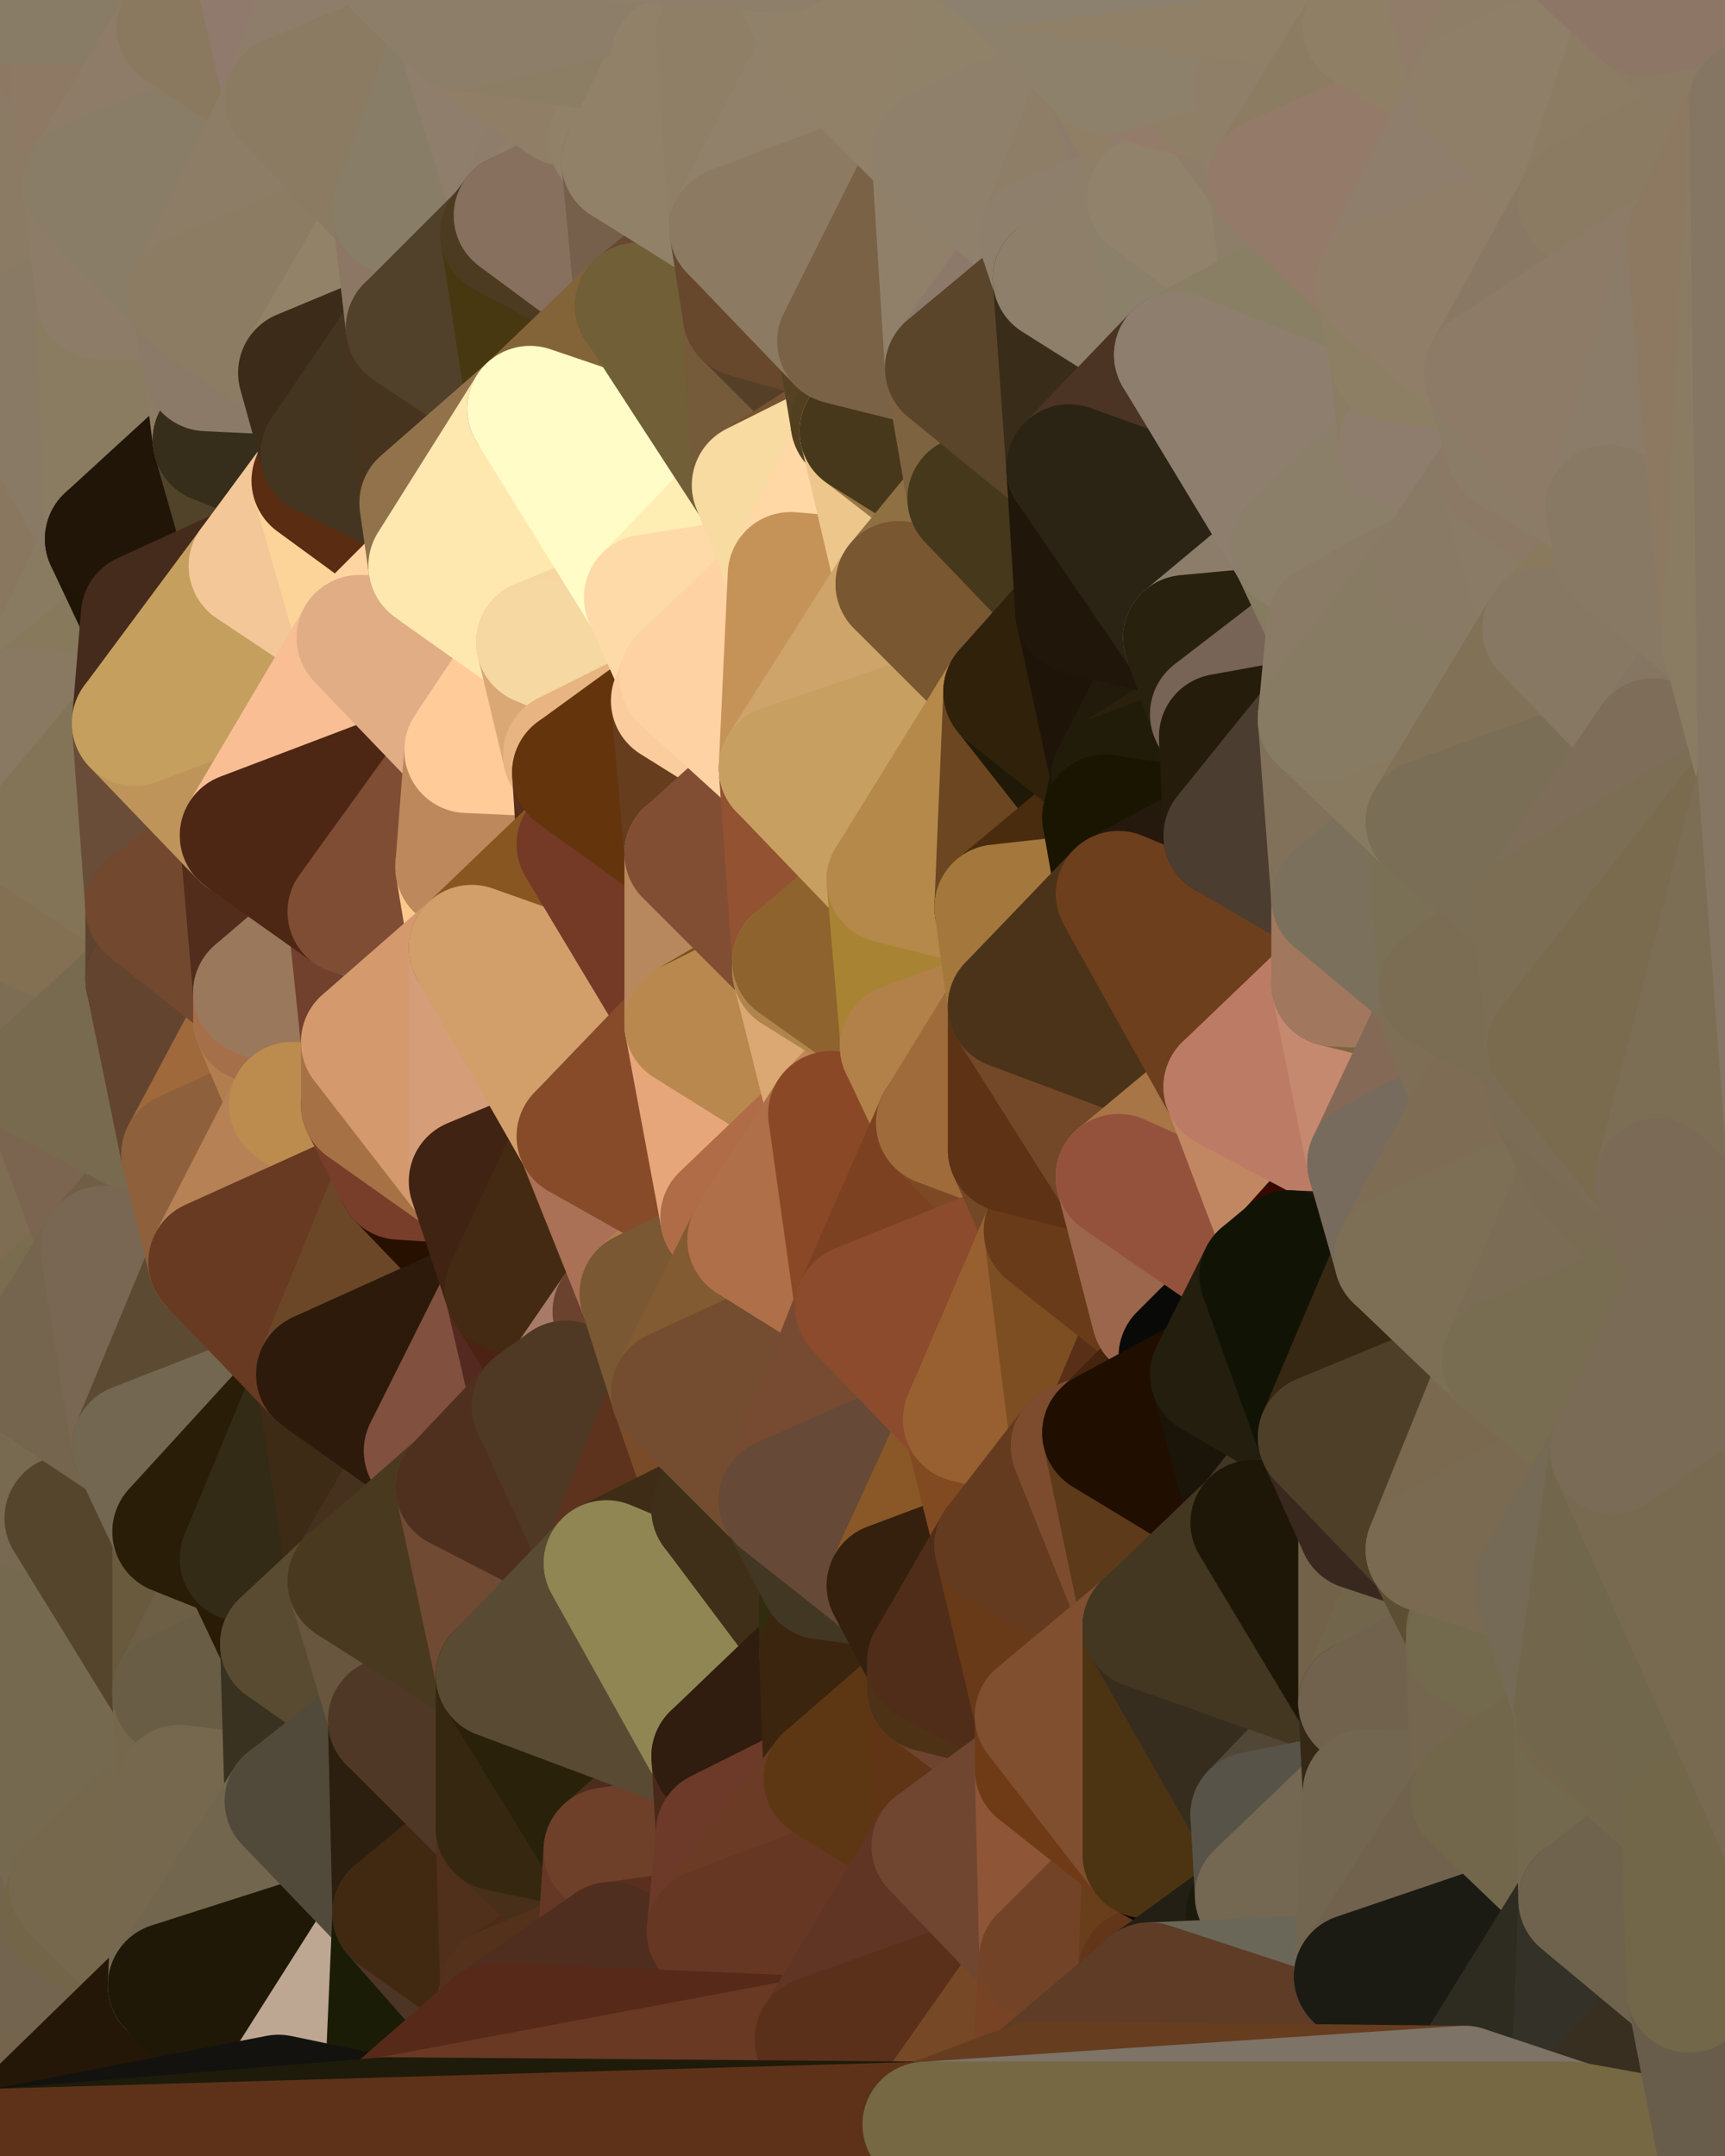 <?xml version="1.0" standalone="yes"?>
<svg width="384" height="480" xmlns="http://www.w3.org/2000/svg" version="1.1" ><polygon points="-28,60 -17,317 -17,180" fill="rgba(136, 122, 95, 1)" stroke="rgba(136, 122, 95, 1)" stroke-width="28" stroke-linejoin="round"/>
		<polygon points="-17,180 -17,317 -14,197" fill="rgba(123, 107, 82, 1)" stroke="rgba(123, 107, 82, 1)" stroke-width="28" stroke-linejoin="round"/>
		<polygon points="-17,317 -9,437 -8,360" fill="rgba(123, 102, 83, 1)" stroke="rgba(123, 102, 83, 1)" stroke-width="28" stroke-linejoin="round"/>
		<polygon points="-28,60 -4,38 0,0" fill="rgba(139, 123, 100, 1)" stroke="rgba(139, 123, 100, 1)" stroke-width="28" stroke-linejoin="round"/>
		<polygon points="0,300 -17,317 6,306" fill="rgba(120, 110, 75, 1)" stroke="rgba(120, 110, 75, 1)" stroke-width="28" stroke-linejoin="round"/>
		<polygon points="-17,180 -14,197 9,186" fill="rgba(134, 118, 92, 1)" stroke="rgba(134, 118, 92, 1)" stroke-width="28" stroke-linejoin="round"/>
		<polygon points="-14,197 -17,317 9,240" fill="rgba(124, 109, 80, 1)" stroke="rgba(124, 109, 80, 1)" stroke-width="28" stroke-linejoin="round"/>
		<polygon points="-17,317 0,300 9,240" fill="rgba(126, 106, 81, 1)" stroke="rgba(126, 106, 81, 1)" stroke-width="28" stroke-linejoin="round"/>
		<polygon points="-4,38 -28,60 -1,77" fill="rgba(138, 121, 103, 1)" stroke="rgba(138, 121, 103, 1)" stroke-width="28" stroke-linejoin="round"/>
		<polygon points="-17,317 -8,360 15,338" fill="rgba(121, 107, 81, 1)" stroke="rgba(121, 107, 81, 1)" stroke-width="28" stroke-linejoin="round"/>
		<polygon points="6,158 -17,180 9,186" fill="rgba(136, 119, 99, 1)" stroke="rgba(136, 119, 99, 1)" stroke-width="28" stroke-linejoin="round"/>
		<polygon points="-9,437 14,426 16,420" fill="rgba(116, 100, 75, 1)" stroke="rgba(116, 100, 75, 1)" stroke-width="28" stroke-linejoin="round"/>
		<polygon points="0,0 -4,38 16,17" fill="rgba(139, 121, 101, 1)" stroke="rgba(139, 121, 101, 1)" stroke-width="28" stroke-linejoin="round"/>
		<polygon points="-28,60 -17,180 6,158" fill="rgba(136, 120, 95, 1)" stroke="rgba(136, 120, 95, 1)" stroke-width="28" stroke-linejoin="round"/>
		<polygon points="-1,77 -28,60 6,158" fill="rgba(138, 120, 100, 1)" stroke="rgba(138, 120, 100, 1)" stroke-width="28" stroke-linejoin="round"/>
		<polygon points="6,306 -17,317 15,338" fill="rgba(119, 107, 81, 1)" stroke="rgba(119, 107, 81, 1)" stroke-width="28" stroke-linejoin="round"/>
		<polygon points="-8,360 -9,437 16,420" fill="rgba(113, 106, 80, 1)" stroke="rgba(113, 106, 80, 1)" stroke-width="28" stroke-linejoin="round"/>
		<polygon points="16,17 -4,38 19,41" fill="rgba(140, 122, 102, 1)" stroke="rgba(140, 122, 102, 1)" stroke-width="28" stroke-linejoin="round"/>
		<polygon points="-1,77 6,158 24,120" fill="rgba(137, 119, 95, 1)" stroke="rgba(137, 119, 95, 1)" stroke-width="28" stroke-linejoin="round"/>
		<polygon points="9,240 0,300 23,278" fill="rgba(126, 109, 83, 1)" stroke="rgba(126, 109, 83, 1)" stroke-width="28" stroke-linejoin="round"/>
		<polygon points="-4,38 -1,77 22,66" fill="rgba(140, 123, 103, 1)" stroke="rgba(140, 123, 103, 1)" stroke-width="28" stroke-linejoin="round"/>
		<polygon points="19,41 -4,38 22,66" fill="rgba(139, 123, 100, 1)" stroke="rgba(139, 123, 100, 1)" stroke-width="28" stroke-linejoin="round"/>
		<polygon points="0,0 16,17 30,0" fill="rgba(139, 121, 99, 1)" stroke="rgba(139, 121, 99, 1)" stroke-width="28" stroke-linejoin="round"/>
		<polygon points="6,306 15,338 30,322" fill="rgba(120, 106, 80, 1)" stroke="rgba(120, 106, 80, 1)" stroke-width="28" stroke-linejoin="round"/>
		<polygon points="0,300 6,306 23,278" fill="rgba(122, 108, 79, 1)" stroke="rgba(122, 108, 79, 1)" stroke-width="28" stroke-linejoin="round"/>
		<polygon points="24,120 6,158 32,137" fill="rgba(137, 123, 97, 1)" stroke="rgba(137, 123, 97, 1)" stroke-width="28" stroke-linejoin="round"/>
		<polygon points="33,202 9,186 33,218" fill="rgba(124, 109, 78, 1)" stroke="rgba(124, 109, 78, 1)" stroke-width="28" stroke-linejoin="round"/>
		<polygon points="-14,197 9,240 33,218" fill="rgba(125, 109, 84, 1)" stroke="rgba(125, 109, 84, 1)" stroke-width="28" stroke-linejoin="round"/>
		<polygon points="9,186 -14,197 33,218" fill="rgba(131, 112, 82, 1)" stroke="rgba(131, 112, 82, 1)" stroke-width="28" stroke-linejoin="round"/>
		<polygon points="6,158 30,161 32,137" fill="rgba(135, 121, 92, 1)" stroke="rgba(135, 121, 92, 1)" stroke-width="28" stroke-linejoin="round"/>
		<polygon points="6,158 9,186 30,161" fill="rgba(137, 121, 98, 1)" stroke="rgba(137, 121, 98, 1)" stroke-width="28" stroke-linejoin="round"/>
		<polygon points="30,322 15,338 39,341" fill="rgba(119, 105, 79, 1)" stroke="rgba(119, 105, 79, 1)" stroke-width="28" stroke-linejoin="round"/>
		<polygon points="-9,437 0,479 38,442" fill="rgba(116, 100, 75, 1)" stroke="rgba(116, 100, 75, 1)" stroke-width="28" stroke-linejoin="round"/>
		<polygon points="14,426 -9,437 38,442" fill="rgba(115, 100, 79, 1)" stroke="rgba(115, 100, 79, 1)" stroke-width="28" stroke-linejoin="round"/>
		<polygon points="9,240 23,278 41,257" fill="rgba(123, 101, 80, 1)" stroke="rgba(123, 101, 80, 1)" stroke-width="28" stroke-linejoin="round"/>
		<polygon points="39,377 16,420 40,398" fill="rgba(117, 102, 79, 1)" stroke="rgba(117, 102, 79, 1)" stroke-width="28" stroke-linejoin="round"/>
		<polygon points="30,0 16,17 40,6" fill="rgba(140, 118, 97, 1)" stroke="rgba(140, 118, 97, 1)" stroke-width="28" stroke-linejoin="round"/>
		<polygon points="15,338 -8,360 39,377" fill="rgba(120, 105, 82, 1)" stroke="rgba(120, 105, 82, 1)" stroke-width="28" stroke-linejoin="round"/>
		<polygon points="-8,360 16,420 39,377" fill="rgba(117, 105, 79, 1)" stroke="rgba(117, 105, 79, 1)" stroke-width="28" stroke-linejoin="round"/>
		<polygon points="16,420 14,426 38,442" fill="rgba(115, 101, 72, 1)" stroke="rgba(115, 101, 72, 1)" stroke-width="28" stroke-linejoin="round"/>
		<polygon points="43,66 22,66 46,82" fill="rgba(138, 123, 100, 1)" stroke="rgba(138, 123, 100, 1)" stroke-width="28" stroke-linejoin="round"/>
		<polygon points="39,341 15,338 39,377" fill="rgba(85, 69, 44, 1)" stroke="rgba(85, 69, 44, 1)" stroke-width="28" stroke-linejoin="round"/>
		<polygon points="22,66 -1,77 24,120" fill="rgba(137, 122, 101, 1)" stroke="rgba(137, 122, 101, 1)" stroke-width="28" stroke-linejoin="round"/>
		<polygon points="46,82 24,120 48,98" fill="rgba(141, 124, 98, 1)" stroke="rgba(141, 124, 98, 1)" stroke-width="28" stroke-linejoin="round"/>
		<polygon points="41,257 23,278 47,281" fill="rgba(112, 94, 70, 1)" stroke="rgba(112, 94, 70, 1)" stroke-width="28" stroke-linejoin="round"/>
		<polygon points="22,66 24,120 46,82" fill="rgba(138, 124, 97, 1)" stroke="rgba(138, 124, 97, 1)" stroke-width="28" stroke-linejoin="round"/>
		<polygon points="19,41 22,66 43,66" fill="rgba(141, 124, 104, 1)" stroke="rgba(141, 124, 104, 1)" stroke-width="28" stroke-linejoin="round"/>
		<polygon points="33,218 9,240 41,257" fill="rgba(120, 106, 79, 1)" stroke="rgba(120, 106, 79, 1)" stroke-width="28" stroke-linejoin="round"/>
		<polygon points="30,161 9,186 33,202" fill="rgba(131, 116, 87, 1)" stroke="rgba(131, 116, 87, 1)" stroke-width="28" stroke-linejoin="round"/>
		<polygon points="23,278 6,306 30,322" fill="rgba(117, 101, 78, 1)" stroke="rgba(117, 101, 78, 1)" stroke-width="28" stroke-linejoin="round"/>
		<polygon points="30,161 33,202 54,186" fill="rgba(105, 77, 56, 1)" stroke="rgba(105, 77, 56, 1)" stroke-width="28" stroke-linejoin="round"/>
		<polygon points="23,278 30,322 47,281" fill="rgba(121, 103, 83, 1)" stroke="rgba(121, 103, 83, 1)" stroke-width="28" stroke-linejoin="round"/>
		<polygon points="24,120 32,137 56,126" fill="rgba(30, 21, 4, 1)" stroke="rgba(30, 21, 4, 1)" stroke-width="28" stroke-linejoin="round"/>
		<polygon points="16,17 19,41 40,6" fill="rgba(142, 121, 100, 1)" stroke="rgba(142, 121, 100, 1)" stroke-width="28" stroke-linejoin="round"/>
		<polygon points="33,202 33,218 57,221" fill="rgba(93, 68, 48, 1)" stroke="rgba(93, 68, 48, 1)" stroke-width="28" stroke-linejoin="round"/>
		<polygon points="33,218 57,227 57,221" fill="rgba(82, 40, 18, 1)" stroke="rgba(82, 40, 18, 1)" stroke-width="28" stroke-linejoin="round"/>
		<polygon points="33,218 41,257 57,227" fill="rgba(99, 68, 47, 1)" stroke="rgba(99, 68, 47, 1)" stroke-width="28" stroke-linejoin="round"/>
		<polygon points="48,98 24,120 56,126" fill="rgba(33, 21, 7, 1)" stroke="rgba(33, 21, 7, 1)" stroke-width="28" stroke-linejoin="round"/>
		<polygon points="30,0 40,6 54,-21" fill="rgba(140, 124, 101, 1)" stroke="rgba(140, 124, 101, 1)" stroke-width="28" stroke-linejoin="round"/>
		<polygon points="0,0 30,0 54,-21" fill="rgba(136, 124, 102, 1)" stroke="rgba(136, 124, 102, 1)" stroke-width="28" stroke-linejoin="round"/>
		<polygon points="39,341 39,377 54,347" fill="rgba(105, 90, 61, 1)" stroke="rgba(105, 90, 61, 1)" stroke-width="28" stroke-linejoin="round"/>
		<polygon points="16,420 38,442 40,398" fill="rgba(118, 104, 77, 1)" stroke="rgba(118, 104, 77, 1)" stroke-width="28" stroke-linejoin="round"/>
		<polygon points="38,442 0,479 62,467" fill="rgba(36, 23, 7, 1)" stroke="rgba(36, 23, 7, 1)" stroke-width="28" stroke-linejoin="round"/>
		<polygon points="54,347 39,377 63,366" fill="rgba(109, 95, 69, 1)" stroke="rgba(109, 95, 69, 1)" stroke-width="28" stroke-linejoin="round"/>
		<polygon points="57,227 41,257 65,246" fill="rgba(159, 105, 59, 1)" stroke="rgba(159, 105, 59, 1)" stroke-width="28" stroke-linejoin="round"/>
		<polygon points="40,6 19,41 64,22" fill="rgba(142, 124, 104, 1)" stroke="rgba(142, 124, 104, 1)" stroke-width="28" stroke-linejoin="round"/>
		<polygon points="46,82 48,98 67,83" fill="rgba(140, 124, 101, 1)" stroke="rgba(140, 124, 101, 1)" stroke-width="28" stroke-linejoin="round"/>
		<polygon points="54,186 33,202 57,221" fill="rgba(114, 72, 47, 1)" stroke="rgba(114, 72, 47, 1)" stroke-width="28" stroke-linejoin="round"/>
		<polygon points="48,98 56,126 70,107" fill="rgba(81, 67, 41, 1)" stroke="rgba(81, 67, 41, 1)" stroke-width="28" stroke-linejoin="round"/>
		<polygon points="47,281 30,322 71,306" fill="rgba(92, 74, 50, 1)" stroke="rgba(92, 74, 50, 1)" stroke-width="28" stroke-linejoin="round"/>
		<polygon points="19,41 43,66 64,22" fill="rgba(137, 125, 103, 1)" stroke="rgba(137, 125, 103, 1)" stroke-width="28" stroke-linejoin="round"/>
		<polygon points="39,377 40,398 64,401" fill="rgba(117, 103, 76, 1)" stroke="rgba(117, 103, 76, 1)" stroke-width="28" stroke-linejoin="round"/>
		<polygon points="67,83 48,98 72,101" fill="rgba(45, 28, 10, 1)" stroke="rgba(45, 28, 10, 1)" stroke-width="28" stroke-linejoin="round"/>
		<polygon points="48,98 70,107 72,101" fill="rgba(54, 46, 27, 1)" stroke="rgba(54, 46, 27, 1)" stroke-width="28" stroke-linejoin="round"/>
		<polygon points="30,322 39,341 71,306" fill="rgba(115, 103, 81, 1)" stroke="rgba(115, 103, 81, 1)" stroke-width="28" stroke-linejoin="round"/>
		<polygon points="43,66 46,82 67,83" fill="rgba(139, 122, 104, 1)" stroke="rgba(139, 122, 104, 1)" stroke-width="28" stroke-linejoin="round"/>
		<polygon points="63,366 39,377 64,401" fill="rgba(105, 93, 69, 1)" stroke="rgba(105, 93, 69, 1)" stroke-width="28" stroke-linejoin="round"/>
		<polygon points="40,398 38,442 64,401" fill="rgba(118, 104, 78, 1)" stroke="rgba(118, 104, 78, 1)" stroke-width="28" stroke-linejoin="round"/>
		<polygon points="32,137 30,161 56,126" fill="rgba(69, 43, 28, 1)" stroke="rgba(69, 43, 28, 1)" stroke-width="28" stroke-linejoin="round"/>
		<polygon points="54,186 57,221 78,203" fill="rgba(82, 45, 27, 1)" stroke="rgba(82, 45, 27, 1)" stroke-width="28" stroke-linejoin="round"/>
		<polygon points="54,347 63,366 78,352" fill="rgba(42, 27, 6, 1)" stroke="rgba(42, 27, 6, 1)" stroke-width="28" stroke-linejoin="round"/>
		<polygon points="39,341 54,347 71,306" fill="rgba(41, 29, 7, 1)" stroke="rgba(41, 29, 7, 1)" stroke-width="28" stroke-linejoin="round"/>
		<polygon points="41,257 47,281 65,246" fill="rgba(142, 96, 60, 1)" stroke="rgba(142, 96, 60, 1)" stroke-width="28" stroke-linejoin="round"/>
		<polygon points="57,227 65,246 81,232" fill="rgba(178, 126, 79, 1)" stroke="rgba(178, 126, 79, 1)" stroke-width="28" stroke-linejoin="round"/>
		<polygon points="65,246 81,246 81,232" fill="rgba(182, 132, 79, 1)" stroke="rgba(182, 132, 79, 1)" stroke-width="28" stroke-linejoin="round"/>
		<polygon points="57,221 57,227 81,232" fill="rgba(165, 111, 73, 1)" stroke="rgba(165, 111, 73, 1)" stroke-width="28" stroke-linejoin="round"/>
		<polygon points="30,161 54,186 80,142" fill="rgba(190, 148, 90, 1)" stroke="rgba(190, 148, 90, 1)" stroke-width="28" stroke-linejoin="round"/>
		<polygon points="56,126 30,161 80,142" fill="rgba(197, 159, 94, 1)" stroke="rgba(197, 159, 94, 1)" stroke-width="28" stroke-linejoin="round"/>
		<polygon points="54,-21 40,6 64,22" fill="rgba(138, 121, 95, 1)" stroke="rgba(138, 121, 95, 1)" stroke-width="28" stroke-linejoin="round"/>
		<polygon points="54,-21 64,22 78,-18" fill="rgba(144, 122, 109, 1)" stroke="rgba(144, 122, 109, 1)" stroke-width="28" stroke-linejoin="round"/>
		<polygon points="63,366 64,401 87,383" fill="rgba(57, 50, 32, 1)" stroke="rgba(57, 50, 32, 1)" stroke-width="28" stroke-linejoin="round"/>
		<polygon points="87,382 63,366 87,383" fill="rgba(89, 72, 44, 1)" stroke="rgba(89, 72, 44, 1)" stroke-width="28" stroke-linejoin="round"/>
		<polygon points="64,401 38,442 88,426" fill="rgba(114, 102, 78, 1)" stroke="rgba(114, 102, 78, 1)" stroke-width="28" stroke-linejoin="round"/>
		<polygon points="64,22 43,66 88,47" fill="rgba(141, 125, 102, 1)" stroke="rgba(141, 125, 102, 1)" stroke-width="28" stroke-linejoin="round"/>
		<polygon points="78,203 57,221 81,232" fill="rgba(154, 120, 92, 1)" stroke="rgba(154, 120, 92, 1)" stroke-width="28" stroke-linejoin="round"/>
		<polygon points="65,246 47,281 89,262" fill="rgba(182, 129, 85, 1)" stroke="rgba(182, 129, 85, 1)" stroke-width="28" stroke-linejoin="round"/>
		<polygon points="81,246 65,246 89,262" fill="rgba(188, 140, 78, 1)" stroke="rgba(188, 140, 78, 1)" stroke-width="28" stroke-linejoin="round"/>
		<polygon points="43,66 67,83 88,47" fill="rgba(140, 124, 99, 1)" stroke="rgba(140, 124, 99, 1)" stroke-width="28" stroke-linejoin="round"/>
		<polygon points="38,442 62,467 88,426" fill="rgba(31, 24, 6, 1)" stroke="rgba(31, 24, 6, 1)" stroke-width="28" stroke-linejoin="round"/>
		<polygon points="70,107 56,126 80,142" fill="rgba(243, 199, 152, 1)" stroke="rgba(243, 199, 152, 1)" stroke-width="28" stroke-linejoin="round"/>
		<polygon points="71,306 54,347 78,352" fill="rgba(51, 43, 22, 1)" stroke="rgba(51, 43, 22, 1)" stroke-width="28" stroke-linejoin="round"/>
		<polygon points="72,101 70,107 94,112" fill="rgba(110, 82, 42, 1)" stroke="rgba(110, 82, 42, 1)" stroke-width="28" stroke-linejoin="round"/>
		<polygon points="88,47 67,83 91,73" fill="rgba(146, 130, 104, 1)" stroke="rgba(146, 130, 104, 1)" stroke-width="28" stroke-linejoin="round"/>
		<polygon points="71,306 78,352 95,323" fill="rgba(61, 43, 21, 1)" stroke="rgba(61, 43, 21, 1)" stroke-width="28" stroke-linejoin="round"/>
		<polygon points="78,352 63,366 87,382" fill="rgba(89, 75, 49, 1)" stroke="rgba(89, 75, 49, 1)" stroke-width="28" stroke-linejoin="round"/>
		<polygon points="70,107 80,142 96,126" fill="rgba(252, 212, 153, 1)" stroke="rgba(252, 212, 153, 1)" stroke-width="28" stroke-linejoin="round"/>
		<polygon points="94,112 70,107 96,126" fill="rgba(90, 44, 18, 1)" stroke="rgba(90, 44, 18, 1)" stroke-width="28" stroke-linejoin="round"/>
		<polygon points="67,83 72,101 91,73" fill="rgba(60, 43, 25, 1)" stroke="rgba(60, 43, 25, 1)" stroke-width="28" stroke-linejoin="round"/>
		<polygon points="47,281 71,306 89,262" fill="rgba(104, 58, 34, 1)" stroke="rgba(104, 58, 34, 1)" stroke-width="28" stroke-linejoin="round"/>
		<polygon points="78,-18 64,22 102,6" fill="rgba(142, 125, 107, 1)" stroke="rgba(142, 125, 107, 1)" stroke-width="28" stroke-linejoin="round"/>
		<polygon points="95,323 78,352 102,331" fill="rgba(70, 49, 30, 1)" stroke="rgba(70, 49, 30, 1)" stroke-width="28" stroke-linejoin="round"/>
		<polygon points="62,467 86,472 88,426" fill="rgba(189, 167, 146, 1)" stroke="rgba(189, 167, 146, 1)" stroke-width="28" stroke-linejoin="round"/>
		<polygon points="80,142 54,186 104,167" fill="rgba(249, 190, 148, 1)" stroke="rgba(249, 190, 148, 1)" stroke-width="28" stroke-linejoin="round"/>
		<polygon points="78,203 81,232 105,211" fill="rgba(113, 65, 45, 1)" stroke="rgba(113, 65, 45, 1)" stroke-width="28" stroke-linejoin="round"/>
		<polygon points="102,193 78,203 105,211" fill="rgba(144, 100, 87, 1)" stroke="rgba(144, 100, 87, 1)" stroke-width="28" stroke-linejoin="round"/>
		<polygon points="54,186 78,203 104,167" fill="rgba(77, 39, 20, 1)" stroke="rgba(77, 39, 20, 1)" stroke-width="28" stroke-linejoin="round"/>
		<polygon points="78,203 102,193 104,167" fill="rgba(127, 77, 52, 1)" stroke="rgba(127, 77, 52, 1)" stroke-width="28" stroke-linejoin="round"/>
		<polygon points="91,73 72,101 94,112" fill="rgba(68, 53, 32, 1)" stroke="rgba(68, 53, 32, 1)" stroke-width="28" stroke-linejoin="round"/>
		<polygon points="87,383 64,401 88,426" fill="rgba(81, 74, 58, 1)" stroke="rgba(81, 74, 58, 1)" stroke-width="28" stroke-linejoin="round"/>
		<polygon points="88,426 86,472 110,451" fill="rgba(26, 28, 6, 1)" stroke="rgba(26, 28, 6, 1)" stroke-width="28" stroke-linejoin="round"/>
		<polygon points="64,22 88,47 102,6" fill="rgba(139, 123, 98, 1)" stroke="rgba(139, 123, 98, 1)" stroke-width="28" stroke-linejoin="round"/>
		<polygon points="87,383 88,426 111,407" fill="rgba(44, 31, 15, 1)" stroke="rgba(44, 31, 15, 1)" stroke-width="28" stroke-linejoin="round"/>
		<polygon points="88,426 110,451 112,443" fill="rgba(76, 53, 37, 1)" stroke="rgba(76, 53, 37, 1)" stroke-width="28" stroke-linejoin="round"/>
		<polygon points="89,262 71,306 113,287" fill="rgba(107, 71, 39, 1)" stroke="rgba(107, 71, 39, 1)" stroke-width="28" stroke-linejoin="round"/>
		<polygon points="105,263 89,262 113,287" fill="rgba(39, 16, 0, 1)" stroke="rgba(39, 16, 0, 1)" stroke-width="28" stroke-linejoin="round"/>
		<polygon points="88,47 91,73 112,52" fill="rgba(140, 119, 100, 1)" stroke="rgba(140, 119, 100, 1)" stroke-width="28" stroke-linejoin="round"/>
		<polygon points="87,382 87,383 111,373" fill="rgba(82, 66, 40, 1)" stroke="rgba(82, 66, 40, 1)" stroke-width="28" stroke-linejoin="round"/>
		<polygon points="78,352 87,382 111,373" fill="rgba(104, 86, 62, 1)" stroke="rgba(104, 86, 62, 1)" stroke-width="28" stroke-linejoin="round"/>
		<polygon points="81,246 89,262 105,263" fill="rgba(120, 62, 42, 1)" stroke="rgba(120, 62, 42, 1)" stroke-width="28" stroke-linejoin="round"/>
		<polygon points="88,47 112,52 115,48" fill="rgba(144, 128, 103, 1)" stroke="rgba(144, 128, 103, 1)" stroke-width="28" stroke-linejoin="round"/>
		<polygon points="71,306 95,323 113,287" fill="rgba(45, 26, 11, 1)" stroke="rgba(45, 26, 11, 1)" stroke-width="28" stroke-linejoin="round"/>
		<polygon points="91,73 94,112 118,91" fill="rgba(70, 52, 30, 1)" stroke="rgba(70, 52, 30, 1)" stroke-width="28" stroke-linejoin="round"/>
		<polygon points="96,126 80,142 120,143" fill="rgba(254, 213, 161, 1)" stroke="rgba(254, 213, 161, 1)" stroke-width="28" stroke-linejoin="round"/>
		<polygon points="80,142 104,167 120,143" fill="rgba(225, 173, 133, 1)" stroke="rgba(225, 173, 133, 1)" stroke-width="28" stroke-linejoin="round"/>
		<polygon points="95,323 102,331 119,313" fill="rgba(81, 61, 34, 1)" stroke="rgba(81, 61, 34, 1)" stroke-width="28" stroke-linejoin="round"/>
		<polygon points="113,287 95,323 119,313" fill="rgba(129, 80, 63, 1)" stroke="rgba(129, 80, 63, 1)" stroke-width="28" stroke-linejoin="round"/>
		<polygon points="102,6 88,47 115,48" fill="rgba(136, 125, 103, 1)" stroke="rgba(136, 125, 103, 1)" stroke-width="28" stroke-linejoin="round"/>
		<polygon points="111,407 88,426 112,443" fill="rgba(65, 41, 17, 1)" stroke="rgba(65, 41, 17, 1)" stroke-width="28" stroke-linejoin="round"/>
		<polygon points="87,383 111,407 111,373" fill="rgba(79, 56, 38, 1)" stroke="rgba(79, 56, 38, 1)" stroke-width="28" stroke-linejoin="round"/>
		<polygon points="102,331 78,352 111,373" fill="rgba(73, 57, 31, 1)" stroke="rgba(73, 57, 31, 1)" stroke-width="28" stroke-linejoin="round"/>
		<polygon points="102,6 115,48 126,23" fill="rgba(143, 126, 108, 1)" stroke="rgba(143, 126, 108, 1)" stroke-width="28" stroke-linejoin="round"/>
		<polygon points="126,168 104,167 128,172" fill="rgba(247, 195, 147, 1)" stroke="rgba(247, 195, 147, 1)" stroke-width="28" stroke-linejoin="round"/>
		<polygon points="113,287 119,313 126,308" fill="rgba(84, 41, 32, 1)" stroke="rgba(84, 41, 32, 1)" stroke-width="28" stroke-linejoin="round"/>
		<polygon points="81,232 81,246 105,263" fill="rgba(166, 113, 69, 1)" stroke="rgba(166, 113, 69, 1)" stroke-width="28" stroke-linejoin="round"/>
		<polygon points="102,193 105,211 129,188" fill="rgba(251, 201, 142, 1)" stroke="rgba(251, 201, 142, 1)" stroke-width="28" stroke-linejoin="round"/>
		<polygon points="128,172 102,193 129,188" fill="rgba(138, 85, 43, 1)" stroke="rgba(138, 85, 43, 1)" stroke-width="28" stroke-linejoin="round"/>
		<polygon points="104,167 102,193 128,172" fill="rgba(189, 136, 92, 1)" stroke="rgba(189, 136, 92, 1)" stroke-width="28" stroke-linejoin="round"/>
		<polygon points="120,143 104,167 126,168" fill="rgba(255, 203, 153, 1)" stroke="rgba(255, 203, 153, 1)" stroke-width="28" stroke-linejoin="round"/>
		<polygon points="112,52 91,73 118,91" fill="rgba(81, 65, 42, 1)" stroke="rgba(81, 65, 42, 1)" stroke-width="28" stroke-linejoin="round"/>
		<polygon points="81,232 105,263 105,211" fill="rgba(212, 153, 109, 1)" stroke="rgba(212, 153, 109, 1)" stroke-width="28" stroke-linejoin="round"/>
		<polygon points="111,407 112,443 134,428" fill="rgba(80, 48, 27, 1)" stroke="rgba(80, 48, 27, 1)" stroke-width="28" stroke-linejoin="round"/>
		<polygon points="105,211 105,263 129,253" fill="rgba(213, 157, 120, 1)" stroke="rgba(213, 157, 120, 1)" stroke-width="28" stroke-linejoin="round"/>
		<polygon points="102,331 111,373 135,348" fill="rgba(112, 74, 51, 1)" stroke="rgba(112, 74, 51, 1)" stroke-width="28" stroke-linejoin="round"/>
		<polygon points="134,428 112,443 136,433" fill="rgba(76, 44, 21, 1)" stroke="rgba(76, 44, 21, 1)" stroke-width="28" stroke-linejoin="round"/>
		<polygon points="111,407 134,428 135,412" fill="rgba(72, 47, 25, 1)" stroke="rgba(72, 47, 25, 1)" stroke-width="28" stroke-linejoin="round"/>
		<polygon points="113,287 126,308 137,292" fill="rgba(76, 34, 20, 1)" stroke="rgba(76, 34, 20, 1)" stroke-width="28" stroke-linejoin="round"/>
		<polygon points="126,23 115,48 136,31" fill="rgba(142, 125, 107, 1)" stroke="rgba(142, 125, 107, 1)" stroke-width="28" stroke-linejoin="round"/>
		<polygon points="136,31 115,48 139,36" fill="rgba(146, 125, 106, 1)" stroke="rgba(146, 125, 106, 1)" stroke-width="28" stroke-linejoin="round"/>
		<polygon points="119,313 102,331 135,348" fill="rgba(79, 48, 30, 1)" stroke="rgba(79, 48, 30, 1)" stroke-width="28" stroke-linejoin="round"/>
		<polygon points="105,263 113,287 129,253" fill="rgba(64, 35, 19, 1)" stroke="rgba(64, 35, 19, 1)" stroke-width="28" stroke-linejoin="round"/>
		<polygon points="112,52 118,91 142,68" fill="rgba(71, 56, 17, 1)" stroke="rgba(71, 56, 17, 1)" stroke-width="28" stroke-linejoin="round"/>
		<polygon points="115,48 112,52 142,68" fill="rgba(76, 59, 33, 1)" stroke="rgba(76, 59, 33, 1)" stroke-width="28" stroke-linejoin="round"/>
		<polygon points="94,112 96,126 118,91" fill="rgba(146, 114, 75, 1)" stroke="rgba(146, 114, 75, 1)" stroke-width="28" stroke-linejoin="round"/>
		<polygon points="118,91 120,143 144,133" fill="rgba(252, 244, 198, 1)" stroke="rgba(252, 244, 198, 1)" stroke-width="28" stroke-linejoin="round"/>
		<polygon points="129,253 137,292 143,288" fill="rgba(93, 55, 34, 1)" stroke="rgba(93, 55, 34, 1)" stroke-width="28" stroke-linejoin="round"/>
		<polygon points="129,253 113,287 137,292" fill="rgba(68, 42, 19, 1)" stroke="rgba(68, 42, 19, 1)" stroke-width="28" stroke-linejoin="round"/>
		<polygon points="112,443 110,451 136,433" fill="rgba(84, 49, 27, 1)" stroke="rgba(84, 49, 27, 1)" stroke-width="28" stroke-linejoin="round"/>
		<polygon points="118,91 96,126 120,143" fill="rgba(255, 232, 175, 1)" stroke="rgba(255, 232, 175, 1)" stroke-width="28" stroke-linejoin="round"/>
		<polygon points="137,292 126,308 150,310" fill="rgba(168, 123, 104, 1)" stroke="rgba(168, 123, 104, 1)" stroke-width="28" stroke-linejoin="round"/>
		<polygon points="120,143 126,168 150,156" fill="rgba(218, 168, 117, 1)" stroke="rgba(218, 168, 117, 1)" stroke-width="28" stroke-linejoin="round"/>
		<polygon points="126,23 136,31 150,13" fill="rgba(145, 129, 104, 1)" stroke="rgba(145, 129, 104, 1)" stroke-width="28" stroke-linejoin="round"/>
		<polygon points="139,36 115,48 142,68" fill="rgba(135, 112, 94, 1)" stroke="rgba(135, 112, 94, 1)" stroke-width="28" stroke-linejoin="round"/>
		<polygon points="111,373 111,407 135,412" fill="rgba(54, 39, 16, 1)" stroke="rgba(54, 39, 16, 1)" stroke-width="28" stroke-linejoin="round"/>
		<polygon points="144,133 120,143 152,151" fill="rgba(247, 214, 160, 1)" stroke="rgba(247, 214, 160, 1)" stroke-width="28" stroke-linejoin="round"/>
		<polygon points="120,143 150,156 152,151" fill="rgba(246, 216, 162, 1)" stroke="rgba(246, 216, 162, 1)" stroke-width="28" stroke-linejoin="round"/>
		<polygon points="126,168 128,172 150,156" fill="rgba(232, 180, 130, 1)" stroke="rgba(232, 180, 130, 1)" stroke-width="28" stroke-linejoin="round"/>
		<polygon points="128,172 129,188 153,190" fill="rgba(91, 46, 25, 1)" stroke="rgba(91, 46, 25, 1)" stroke-width="28" stroke-linejoin="round"/>
		<polygon points="129,188 105,211 153,228" fill="rgba(136, 86, 33, 1)" stroke="rgba(136, 86, 33, 1)" stroke-width="28" stroke-linejoin="round"/>
		<polygon points="105,211 129,253 153,228" fill="rgba(210, 159, 106, 1)" stroke="rgba(210, 159, 106, 1)" stroke-width="28" stroke-linejoin="round"/>
		<polygon points="126,308 135,348 150,310" fill="rgba(96, 56, 20, 1)" stroke="rgba(96, 56, 20, 1)" stroke-width="28" stroke-linejoin="round"/>
		<polygon points="143,288 137,292 150,310" fill="rgba(107, 66, 46, 1)" stroke="rgba(107, 66, 46, 1)" stroke-width="28" stroke-linejoin="round"/>
		<polygon points="102,6 126,23 150,13" fill="rgba(144, 126, 102, 1)" stroke="rgba(144, 126, 102, 1)" stroke-width="28" stroke-linejoin="round"/>
		<polygon points="126,308 119,313 135,348" fill="rgba(79, 57, 36, 1)" stroke="rgba(79, 57, 36, 1)" stroke-width="28" stroke-linejoin="round"/>
		<polygon points="134,428 136,433 158,430" fill="rgba(89, 47, 31, 1)" stroke="rgba(89, 47, 31, 1)" stroke-width="28" stroke-linejoin="round"/>
		<polygon points="111,373 135,412 159,391" fill="rgba(41, 33, 10, 1)" stroke="rgba(41, 33, 10, 1)" stroke-width="28" stroke-linejoin="round"/>
		<polygon points="150,310 135,348 159,336" fill="rgba(93, 51, 29, 1)" stroke="rgba(93, 51, 29, 1)" stroke-width="28" stroke-linejoin="round"/>
		<polygon points="129,253 143,288 161,271" fill="rgba(170, 113, 86, 1)" stroke="rgba(170, 113, 86, 1)" stroke-width="28" stroke-linejoin="round"/>
		<polygon points="159,391 135,412 160,408" fill="rgba(76, 45, 27, 1)" stroke="rgba(76, 45, 27, 1)" stroke-width="28" stroke-linejoin="round"/>
		<polygon points="135,412 134,428 158,430" fill="rgba(101, 56, 37, 1)" stroke="rgba(101, 56, 37, 1)" stroke-width="28" stroke-linejoin="round"/>
		<polygon points="129,188 153,228 153,190" fill="rgba(116, 58, 38, 1)" stroke="rgba(116, 58, 38, 1)" stroke-width="28" stroke-linejoin="round"/>
		<polygon points="136,31 139,36 150,13" fill="rgba(145, 129, 104, 1)" stroke="rgba(145, 129, 104, 1)" stroke-width="28" stroke-linejoin="round"/>
		<polygon points="139,36 142,68 163,51" fill="rgba(118, 96, 75, 1)" stroke="rgba(118, 96, 75, 1)" stroke-width="28" stroke-linejoin="round"/>
		<polygon points="135,412 158,430 160,408" fill="rgba(110, 64, 41, 1)" stroke="rgba(110, 64, 41, 1)" stroke-width="28" stroke-linejoin="round"/>
		<polygon points="135,348 111,373 159,391" fill="rgba(89, 74, 51, 1)" stroke="rgba(89, 74, 51, 1)" stroke-width="28" stroke-linejoin="round"/>
		<polygon points="150,156 128,172 153,190" fill="rgba(100, 52, 12, 1)" stroke="rgba(100, 52, 12, 1)" stroke-width="28" stroke-linejoin="round"/>
		<polygon points="62,467 0,479 86,472" fill="rgba(19, 18, 14, 1)" stroke="rgba(19, 18, 14, 1)" stroke-width="28" stroke-linejoin="round"/>
		<polygon points="142,68 118,91 168,108" fill="rgba(131, 100, 56, 1)" stroke="rgba(131, 100, 56, 1)" stroke-width="28" stroke-linejoin="round"/>
		<polygon points="118,91 144,133 168,108" fill="rgba(255, 252, 199, 1)" stroke="rgba(255, 252, 199, 1)" stroke-width="28" stroke-linejoin="round"/>
		<polygon points="161,271 143,288 167,276" fill="rgba(178, 126, 79, 1)" stroke="rgba(178, 126, 79, 1)" stroke-width="28" stroke-linejoin="round"/>
		<polygon points="163,51 142,68 166,70" fill="rgba(103, 73, 47, 1)" stroke="rgba(103, 73, 47, 1)" stroke-width="28" stroke-linejoin="round"/>
		<polygon points="150,13 160,8 174,-11" fill="rgba(145, 129, 106, 1)" stroke="rgba(145, 129, 106, 1)" stroke-width="28" stroke-linejoin="round"/>
		<polygon points="150,156 153,190 174,171" fill="rgba(102, 61, 29, 1)" stroke="rgba(102, 61, 29, 1)" stroke-width="28" stroke-linejoin="round"/>
		<polygon points="153,228 129,253 161,271" fill="rgba(135, 75, 41, 1)" stroke="rgba(135, 75, 41, 1)" stroke-width="28" stroke-linejoin="round"/>
		<polygon points="168,108 144,133 176,128" fill="rgba(255, 238, 180, 1)" stroke="rgba(255, 238, 180, 1)" stroke-width="28" stroke-linejoin="round"/>
		<polygon points="166,70 142,68 168,108" fill="rgba(113, 95, 55, 1)" stroke="rgba(113, 95, 55, 1)" stroke-width="28" stroke-linejoin="round"/>
		<polygon points="153,190 153,228 177,214" fill="rgba(183, 136, 94, 1)" stroke="rgba(183, 136, 94, 1)" stroke-width="28" stroke-linejoin="round"/>
		<polygon points="153,228 177,216 177,214" fill="rgba(121, 81, 20, 1)" stroke="rgba(121, 81, 20, 1)" stroke-width="28" stroke-linejoin="round"/>
		<polygon points="144,133 152,151 176,128" fill="rgba(254, 218, 168, 1)" stroke="rgba(254, 218, 168, 1)" stroke-width="28" stroke-linejoin="round"/>
		<polygon points="150,310 159,336 174,334" fill="rgba(121, 75, 41, 1)" stroke="rgba(121, 75, 41, 1)" stroke-width="28" stroke-linejoin="round"/>
		<polygon points="102,6 150,13 174,-11" fill="rgba(140, 126, 100, 1)" stroke="rgba(140, 126, 100, 1)" stroke-width="28" stroke-linejoin="round"/>
		<polygon points="152,151 150,156 174,171" fill="rgba(251, 204, 158, 1)" stroke="rgba(251, 204, 158, 1)" stroke-width="28" stroke-linejoin="round"/>
		<polygon points="143,288 150,310 167,276" fill="rgba(122, 88, 51, 1)" stroke="rgba(122, 88, 51, 1)" stroke-width="28" stroke-linejoin="round"/>
		<polygon points="150,13 139,36 163,51" fill="rgba(145, 129, 104, 1)" stroke="rgba(145, 129, 104, 1)" stroke-width="28" stroke-linejoin="round"/>
		<polygon points="158,430 136,433 182,454" fill="rgba(90, 47, 30, 1)" stroke="rgba(90, 47, 30, 1)" stroke-width="28" stroke-linejoin="round"/>
		<polygon points="159,336 135,348 183,368" fill="rgba(62, 44, 22, 1)" stroke="rgba(62, 44, 22, 1)" stroke-width="28" stroke-linejoin="round"/>
		<polygon points="135,348 159,391 183,368" fill="rgba(144, 134, 83, 1)" stroke="rgba(144, 134, 83, 1)" stroke-width="28" stroke-linejoin="round"/>
		<polygon points="174,334 159,336 183,351" fill="rgba(61, 49, 25, 1)" stroke="rgba(61, 49, 25, 1)" stroke-width="28" stroke-linejoin="round"/>
		<polygon points="159,391 160,408 184,396" fill="rgba(74, 41, 26, 1)" stroke="rgba(74, 41, 26, 1)" stroke-width="28" stroke-linejoin="round"/>
		<polygon points="183,351 159,336 183,368" fill="rgba(63, 47, 24, 1)" stroke="rgba(63, 47, 24, 1)" stroke-width="28" stroke-linejoin="round"/>
		<polygon points="78,-18 102,6 174,-11" fill="rgba(141, 126, 105, 1)" stroke="rgba(141, 126, 105, 1)" stroke-width="28" stroke-linejoin="round"/>
		<polygon points="153,228 161,271 185,248" fill="rgba(230, 166, 122, 1)" stroke="rgba(230, 166, 122, 1)" stroke-width="28" stroke-linejoin="round"/>
		<polygon points="174,-11 160,8 184,10" fill="rgba(143, 127, 104, 1)" stroke="rgba(143, 127, 104, 1)" stroke-width="28" stroke-linejoin="round"/>
		<polygon points="160,8 150,13 163,51" fill="rgba(145, 129, 104, 1)" stroke="rgba(145, 129, 104, 1)" stroke-width="28" stroke-linejoin="round"/>
		<polygon points="136,433 110,451 182,454" fill="rgba(79, 46, 31, 1)" stroke="rgba(79, 46, 31, 1)" stroke-width="28" stroke-linejoin="round"/>
		<polygon points="166,70 168,108 190,94" fill="rgba(117, 91, 58, 1)" stroke="rgba(117, 91, 58, 1)" stroke-width="28" stroke-linejoin="round"/>
		<polygon points="177,216 153,228 185,248" fill="rgba(185, 136, 78, 1)" stroke="rgba(185, 136, 78, 1)" stroke-width="28" stroke-linejoin="round"/>
		<polygon points="183,368 159,391 184,396" fill="rgba(48, 29, 15, 1)" stroke="rgba(48, 29, 15, 1)" stroke-width="28" stroke-linejoin="round"/>
		<polygon points="187,76 166,70 190,94" fill="rgba(85, 63, 39, 1)" stroke="rgba(85, 63, 39, 1)" stroke-width="28" stroke-linejoin="round"/>
		<polygon points="161,271 167,276 185,248" fill="rgba(176, 108, 71, 1)" stroke="rgba(176, 108, 71, 1)" stroke-width="28" stroke-linejoin="round"/>
		<polygon points="190,94 168,108 192,96" fill="rgba(119, 83, 49, 1)" stroke="rgba(119, 83, 49, 1)" stroke-width="28" stroke-linejoin="round"/>
		<polygon points="167,276 150,310 191,291" fill="rgba(130, 91, 50, 1)" stroke="rgba(130, 91, 50, 1)" stroke-width="28" stroke-linejoin="round"/>
		<polygon points="160,8 163,51 184,10" fill="rgba(143, 127, 102, 1)" stroke="rgba(143, 127, 102, 1)" stroke-width="28" stroke-linejoin="round"/>
		<polygon points="174,171 153,190 177,214" fill="rgba(129, 78, 51, 1)" stroke="rgba(129, 78, 51, 1)" stroke-width="28" stroke-linejoin="round"/>
		<polygon points="152,151 174,171 176,128" fill="rgba(255, 210, 163, 1)" stroke="rgba(255, 210, 163, 1)" stroke-width="28" stroke-linejoin="round"/>
		<polygon points="174,171 177,214 198,196" fill="rgba(147, 82, 50, 1)" stroke="rgba(147, 82, 50, 1)" stroke-width="28" stroke-linejoin="round"/>
		<polygon points="150,310 174,334 191,291" fill="rgba(116, 77, 48, 1)" stroke="rgba(116, 77, 48, 1)" stroke-width="28" stroke-linejoin="round"/>
		<polygon points="163,51 166,70 187,76" fill="rgba(103, 72, 44, 1)" stroke="rgba(103, 72, 44, 1)" stroke-width="28" stroke-linejoin="round"/>
		<polygon points="183,351 183,368 198,353" fill="rgba(49, 44, 14, 1)" stroke="rgba(49, 44, 14, 1)" stroke-width="28" stroke-linejoin="round"/>
		<polygon points="177,216 185,248 201,231" fill="rgba(219, 168, 115, 1)" stroke="rgba(219, 168, 115, 1)" stroke-width="28" stroke-linejoin="round"/>
		<polygon points="185,248 201,233 201,231" fill="rgba(192, 141, 84, 1)" stroke="rgba(192, 141, 84, 1)" stroke-width="28" stroke-linejoin="round"/>
		<polygon points="168,108 176,128 192,96" fill="rgba(248, 219, 161, 1)" stroke="rgba(248, 219, 161, 1)" stroke-width="28" stroke-linejoin="round"/>
		<polygon points="160,408 158,430 184,396" fill="rgba(109, 58, 41, 1)" stroke="rgba(109, 58, 41, 1)" stroke-width="28" stroke-linejoin="round"/>
		<polygon points="198,353 183,368 207,370" fill="rgba(46, 33, 14, 1)" stroke="rgba(46, 33, 14, 1)" stroke-width="28" stroke-linejoin="round"/>
		<polygon points="183,368 207,376 207,370" fill="rgba(64, 41, 23, 1)" stroke="rgba(64, 41, 23, 1)" stroke-width="28" stroke-linejoin="round"/>
		<polygon points="184,10 163,51 208,34" fill="rgba(145, 129, 106, 1)" stroke="rgba(145, 129, 106, 1)" stroke-width="28" stroke-linejoin="round"/>
		<polygon points="183,368 184,396 207,376" fill="rgba(59, 37, 14, 1)" stroke="rgba(59, 37, 14, 1)" stroke-width="28" stroke-linejoin="round"/>
		<polygon points="192,96 176,128 200,130" fill="rgba(255, 216, 165, 1)" stroke="rgba(255, 216, 165, 1)" stroke-width="28" stroke-linejoin="round"/>
		<polygon points="201,233 185,248 209,250" fill="rgba(188, 135, 83, 1)" stroke="rgba(188, 135, 83, 1)" stroke-width="28" stroke-linejoin="round"/>
		<polygon points="184,396 158,430 208,411" fill="rgba(107, 59, 37, 1)" stroke="rgba(107, 59, 37, 1)" stroke-width="28" stroke-linejoin="round"/>
		<polygon points="176,128 174,171 200,130" fill="rgba(197, 147, 88, 1)" stroke="rgba(197, 147, 88, 1)" stroke-width="28" stroke-linejoin="round"/>
		<polygon points="174,-11 184,10 198,-23" fill="rgba(144, 129, 106, 1)" stroke="rgba(144, 129, 106, 1)" stroke-width="28" stroke-linejoin="round"/>
		<polygon points="185,248 167,276 191,291" fill="rgba(175, 111, 73, 1)" stroke="rgba(175, 111, 73, 1)" stroke-width="28" stroke-linejoin="round"/>
		<polygon points="187,76 190,94 211,82" fill="rgba(85, 66, 34, 1)" stroke="rgba(85, 66, 34, 1)" stroke-width="28" stroke-linejoin="round"/>
		<polygon points="190,94 192,96 211,82" fill="rgba(82, 63, 31, 1)" stroke="rgba(82, 63, 31, 1)" stroke-width="28" stroke-linejoin="round"/>
		<polygon points="158,430 182,454 208,411" fill="rgba(102, 55, 35, 1)" stroke="rgba(102, 55, 35, 1)" stroke-width="28" stroke-linejoin="round"/>
		<polygon points="177,214 177,216 201,231" fill="rgba(175, 133, 75, 1)" stroke="rgba(175, 133, 75, 1)" stroke-width="28" stroke-linejoin="round"/>
		<polygon points="198,196 177,214 201,231" fill="rgba(142, 99, 46, 1)" stroke="rgba(142, 99, 46, 1)" stroke-width="28" stroke-linejoin="round"/>
		<polygon points="174,334 183,351 198,353" fill="rgba(66, 55, 35, 1)" stroke="rgba(66, 55, 35, 1)" stroke-width="28" stroke-linejoin="round"/>
		<polygon points="192,96 200,130 214,113" fill="rgba(237, 198, 139, 1)" stroke="rgba(237, 198, 139, 1)" stroke-width="28" stroke-linejoin="round"/>
		<polygon points="163,51 187,76 208,34" fill="rgba(140, 122, 98, 1)" stroke="rgba(140, 122, 98, 1)" stroke-width="28" stroke-linejoin="round"/>
		<polygon points="110,451 86,472 182,454" fill="rgba(87, 41, 25, 1)" stroke="rgba(87, 41, 25, 1)" stroke-width="28" stroke-linejoin="round"/>
		<polygon points="191,291 174,334 215,316" fill="rgba(119, 75, 50, 1)" stroke="rgba(119, 75, 50, 1)" stroke-width="28" stroke-linejoin="round"/>
		<polygon points="192,96 214,113 216,111" fill="rgba(152, 119, 68, 1)" stroke="rgba(152, 119, 68, 1)" stroke-width="28" stroke-linejoin="round"/>
		<polygon points="174,334 198,353 215,316" fill="rgba(102, 73, 55, 1)" stroke="rgba(102, 73, 55, 1)" stroke-width="28" stroke-linejoin="round"/>
		<polygon points="185,248 191,291 209,250" fill="rgba(138, 72, 38, 1)" stroke="rgba(138, 72, 38, 1)" stroke-width="28" stroke-linejoin="round"/>
		<polygon points="207,376 184,396 208,411" fill="rgba(93, 55, 19, 1)" stroke="rgba(93, 55, 19, 1)" stroke-width="28" stroke-linejoin="round"/>
		<polygon points="198,-23 184,10 222,-8" fill="rgba(144, 127, 107, 1)" stroke="rgba(144, 127, 107, 1)" stroke-width="28" stroke-linejoin="round"/>
		<polygon points="211,82 192,96 216,111" fill="rgba(71, 56, 27, 1)" stroke="rgba(71, 56, 27, 1)" stroke-width="28" stroke-linejoin="round"/>
		<polygon points="200,130 174,171 224,154" fill="rgba(206, 164, 106, 1)" stroke="rgba(206, 164, 106, 1)" stroke-width="28" stroke-linejoin="round"/>
		<polygon points="215,316 198,353 222,344" fill="rgba(138, 88, 39, 1)" stroke="rgba(138, 88, 39, 1)" stroke-width="28" stroke-linejoin="round"/>
		<polygon points="222,202 201,231 225,224" fill="rgba(205, 161, 100, 1)" stroke="rgba(205, 161, 100, 1)" stroke-width="28" stroke-linejoin="round"/>
		<polygon points="201,231 201,233 225,224" fill="rgba(198, 148, 89, 1)" stroke="rgba(198, 148, 89, 1)" stroke-width="28" stroke-linejoin="round"/>
		<polygon points="174,171 198,196 224,154" fill="rgba(199, 159, 97, 1)" stroke="rgba(199, 159, 97, 1)" stroke-width="28" stroke-linejoin="round"/>
		<polygon points="198,196 201,231 222,202" fill="rgba(168, 131, 51, 1)" stroke="rgba(168, 131, 51, 1)" stroke-width="28" stroke-linejoin="round"/>
		<polygon points="198,353 207,370 222,344" fill="rgba(53, 32, 13, 1)" stroke="rgba(53, 32, 13, 1)" stroke-width="28" stroke-linejoin="round"/>
		<polygon points="208,34 187,76 211,82" fill="rgba(122, 98, 70, 1)" stroke="rgba(122, 98, 70, 1)" stroke-width="28" stroke-linejoin="round"/>
		<polygon points="182,454 86,472 206,473" fill="rgba(105, 57, 35, 1)" stroke="rgba(105, 57, 35, 1)" stroke-width="28" stroke-linejoin="round"/>
		<polygon points="207,376 208,411 231,394" fill="rgba(96, 53, 21, 1)" stroke="rgba(96, 53, 21, 1)" stroke-width="28" stroke-linejoin="round"/>
		<polygon points="201,233 209,250 225,224" fill="rgba(178, 129, 73, 1)" stroke="rgba(178, 129, 73, 1)" stroke-width="28" stroke-linejoin="round"/>
		<polygon points="184,10 208,34 222,-8" fill="rgba(145, 129, 104, 1)" stroke="rgba(145, 129, 104, 1)" stroke-width="28" stroke-linejoin="round"/>
		<polygon points="208,34 211,82 232,53" fill="rgba(144, 128, 105, 1)" stroke="rgba(144, 128, 105, 1)" stroke-width="28" stroke-linejoin="round"/>
		<polygon points="208,411 182,454 232,436" fill="rgba(96, 53, 36, 1)" stroke="rgba(96, 53, 36, 1)" stroke-width="28" stroke-linejoin="round"/>
		<polygon points="231,382 207,376 231,394" fill="rgba(110, 67, 48, 1)" stroke="rgba(110, 67, 48, 1)" stroke-width="28" stroke-linejoin="round"/>
		<polygon points="209,250 191,291 233,274" fill="rgba(124, 65, 33, 1)" stroke="rgba(124, 65, 33, 1)" stroke-width="28" stroke-linejoin="round"/>
		<polygon points="225,256 209,250 233,274" fill="rgba(125, 73, 36, 1)" stroke="rgba(125, 73, 36, 1)" stroke-width="28" stroke-linejoin="round"/>
		<polygon points="182,454 206,473 232,436" fill="rgba(90, 48, 26, 1)" stroke="rgba(90, 48, 26, 1)" stroke-width="28" stroke-linejoin="round"/>
		<polygon points="207,370 207,376 231,382" fill="rgba(77, 50, 21, 1)" stroke="rgba(77, 50, 21, 1)" stroke-width="28" stroke-linejoin="round"/>
		<polygon points="232,53 211,82 235,62" fill="rgba(140, 121, 106, 1)" stroke="rgba(140, 121, 106, 1)" stroke-width="28" stroke-linejoin="round"/>
		<polygon points="206,473 230,464 232,436" fill="rgba(118, 72, 38, 1)" stroke="rgba(118, 72, 38, 1)" stroke-width="28" stroke-linejoin="round"/>
		<polygon points="209,250 225,256 225,224" fill="rgba(159, 107, 59, 1)" stroke="rgba(159, 107, 59, 1)" stroke-width="28" stroke-linejoin="round"/>
		<polygon points="216,111 214,113 240,136" fill="rgba(115, 87, 47, 1)" stroke="rgba(115, 87, 47, 1)" stroke-width="28" stroke-linejoin="round"/>
		<polygon points="214,113 200,130 240,136" fill="rgba(143, 112, 66, 1)" stroke="rgba(143, 112, 66, 1)" stroke-width="28" stroke-linejoin="round"/>
		<polygon points="200,130 224,154 240,136" fill="rgba(121, 87, 49, 1)" stroke="rgba(121, 87, 49, 1)" stroke-width="28" stroke-linejoin="round"/>
		<polygon points="215,316 222,344 239,322" fill="rgba(129, 74, 33, 1)" stroke="rgba(129, 74, 33, 1)" stroke-width="28" stroke-linejoin="round"/>
		<polygon points="211,82 216,111 238,104" fill="rgba(125, 99, 64, 1)" stroke="rgba(125, 99, 64, 1)" stroke-width="28" stroke-linejoin="round"/>
		<polygon points="191,291 215,316 233,274" fill="rgba(140, 75, 45, 1)" stroke="rgba(140, 75, 45, 1)" stroke-width="28" stroke-linejoin="round"/>
		<polygon points="222,344 207,370 231,382" fill="rgba(80, 45, 25, 1)" stroke="rgba(80, 45, 25, 1)" stroke-width="28" stroke-linejoin="round"/>
		<polygon points="198,196 222,202 224,154" fill="rgba(181, 137, 74, 1)" stroke="rgba(181, 137, 74, 1)" stroke-width="28" stroke-linejoin="round"/>
		<polygon points="224,154 222,202 246,182" fill="rgba(108, 70, 33, 1)" stroke="rgba(108, 70, 33, 1)" stroke-width="28" stroke-linejoin="round"/>
		<polygon points="222,-8 208,34 246,16" fill="rgba(144, 130, 104, 1)" stroke="rgba(144, 130, 104, 1)" stroke-width="28" stroke-linejoin="round"/>
		<polygon points="224,154 246,182 248,173" fill="rgba(32, 25, 7, 1)" stroke="rgba(32, 25, 7, 1)" stroke-width="28" stroke-linejoin="round"/>
		<polygon points="238,104 216,111 240,136" fill="rgba(70, 56, 27, 1)" stroke="rgba(70, 56, 27, 1)" stroke-width="28" stroke-linejoin="round"/>
		<polygon points="225,256 233,274 249,262" fill="rgba(115, 72, 38, 1)" stroke="rgba(115, 72, 38, 1)" stroke-width="28" stroke-linejoin="round"/>
		<polygon points="246,182 222,202 249,199" fill="rgba(73, 44, 14, 1)" stroke="rgba(73, 44, 14, 1)" stroke-width="28" stroke-linejoin="round"/>
		<polygon points="208,34 232,53 246,16" fill="rgba(143, 128, 107, 1)" stroke="rgba(143, 128, 107, 1)" stroke-width="28" stroke-linejoin="round"/>
		<polygon points="235,62 211,82 238,104" fill="rgba(90, 69, 42, 1)" stroke="rgba(90, 69, 42, 1)" stroke-width="28" stroke-linejoin="round"/>
		<polygon points="231,394 208,411 232,436" fill="rgba(112, 70, 48, 1)" stroke="rgba(112, 70, 48, 1)" stroke-width="28" stroke-linejoin="round"/>
		<polygon points="78,-18 174,-11 198,-23" fill="rgba(142, 127, 106, 1)" stroke="rgba(142, 127, 106, 1)" stroke-width="28" stroke-linejoin="round"/>
		<polygon points="222,202 225,224 249,199" fill="rgba(164, 119, 60, 1)" stroke="rgba(164, 119, 60, 1)" stroke-width="28" stroke-linejoin="round"/>
		<polygon points="222,344 231,382 255,362" fill="rgba(104, 58, 24, 1)" stroke="rgba(104, 58, 24, 1)" stroke-width="28" stroke-linejoin="round"/>
		<polygon points="231,394 232,436 255,413" fill="rgba(142, 85, 55, 1)" stroke="rgba(142, 85, 55, 1)" stroke-width="28" stroke-linejoin="round"/>
		<polygon points="233,274 215,316 239,322" fill="rgba(152, 96, 49, 1)" stroke="rgba(152, 96, 49, 1)" stroke-width="28" stroke-linejoin="round"/>
		<polygon points="233,274 246,319 257,293" fill="rgba(114, 65, 32, 1)" stroke="rgba(114, 65, 32, 1)" stroke-width="28" stroke-linejoin="round"/>
		<polygon points="246,16 232,53 256,44" fill="rgba(142, 126, 103, 1)" stroke="rgba(142, 126, 103, 1)" stroke-width="28" stroke-linejoin="round"/>
		<polygon points="232,436 230,464 256,442" fill="rgba(120, 67, 36, 1)" stroke="rgba(120, 67, 36, 1)" stroke-width="28" stroke-linejoin="round"/>
		<polygon points="254,439 232,436 256,442" fill="rgba(111, 67, 38, 1)" stroke="rgba(111, 67, 38, 1)" stroke-width="28" stroke-linejoin="round"/>
		<polygon points="233,274 239,322 246,319" fill="rgba(125, 78, 34, 1)" stroke="rgba(125, 78, 34, 1)" stroke-width="28" stroke-linejoin="round"/>
		<polygon points="246,16 256,44 259,39" fill="rgba(141, 124, 106, 1)" stroke="rgba(141, 124, 106, 1)" stroke-width="28" stroke-linejoin="round"/>
		<polygon points="232,53 235,62 256,44" fill="rgba(142, 127, 108, 1)" stroke="rgba(142, 127, 108, 1)" stroke-width="28" stroke-linejoin="round"/>
		<polygon points="232,436 254,439 255,413" fill="rgba(114, 67, 39, 1)" stroke="rgba(114, 67, 39, 1)" stroke-width="28" stroke-linejoin="round"/>
		<polygon points="240,136 224,154 248,173" fill="rgba(48, 33, 10, 1)" stroke="rgba(48, 33, 10, 1)" stroke-width="28" stroke-linejoin="round"/>
		<polygon points="235,62 238,104 262,79" fill="rgba(57, 44, 25, 1)" stroke="rgba(57, 44, 25, 1)" stroke-width="28" stroke-linejoin="round"/>
		<polygon points="257,293 246,319 263,302" fill="rgba(89, 47, 23, 1)" stroke="rgba(89, 47, 23, 1)" stroke-width="28" stroke-linejoin="round"/>
		<polygon points="240,136 248,173 264,142" fill="rgba(30, 20, 8, 1)" stroke="rgba(30, 20, 8, 1)" stroke-width="28" stroke-linejoin="round"/>
		<polygon points="249,262 233,274 257,293" fill="rgba(105, 59, 25, 1)" stroke="rgba(105, 59, 25, 1)" stroke-width="28" stroke-linejoin="round"/>
		<polygon points="239,322 222,344 255,362" fill="rgba(100, 59, 31, 1)" stroke="rgba(100, 59, 31, 1)" stroke-width="28" stroke-linejoin="round"/>
		<polygon points="225,224 225,256 249,262" fill="rgba(94, 50, 21, 1)" stroke="rgba(94, 50, 21, 1)" stroke-width="28" stroke-linejoin="round"/>
		<polygon points="246,16 259,39 270,22" fill="rgba(144, 127, 101, 1)" stroke="rgba(144, 127, 101, 1)" stroke-width="28" stroke-linejoin="round"/>
		<polygon points="264,142 248,173 270,159" fill="rgba(34, 27, 11, 1)" stroke="rgba(34, 27, 11, 1)" stroke-width="28" stroke-linejoin="round"/>
		<polygon points="270,159 248,173 272,164" fill="rgba(43, 32, 12, 1)" stroke="rgba(43, 32, 12, 1)" stroke-width="28" stroke-linejoin="round"/>
		<polygon points="256,44 235,62 262,79" fill="rgba(142, 127, 106, 1)" stroke="rgba(142, 127, 106, 1)" stroke-width="28" stroke-linejoin="round"/>
		<polygon points="246,319 239,322 255,362" fill="rgba(125, 76, 46, 1)" stroke="rgba(125, 76, 46, 1)" stroke-width="28" stroke-linejoin="round"/>
		<polygon points="225,224 249,262 273,242" fill="rgba(115, 72, 40, 1)" stroke="rgba(115, 72, 40, 1)" stroke-width="28" stroke-linejoin="round"/>
		<polygon points="248,173 246,182 273,186" fill="rgba(25, 22, 5, 1)" stroke="rgba(25, 22, 5, 1)" stroke-width="28" stroke-linejoin="round"/>
		<polygon points="272,164 248,173 273,186" fill="rgba(33, 28, 9, 1)" stroke="rgba(33, 28, 9, 1)" stroke-width="28" stroke-linejoin="round"/>
		<polygon points="246,182 249,199 273,186" fill="rgba(26, 21, 1, 1)" stroke="rgba(26, 21, 1, 1)" stroke-width="28" stroke-linejoin="round"/>
		<polygon points="263,302 246,319 270,306" fill="rgba(68, 36, 13, 1)" stroke="rgba(68, 36, 13, 1)" stroke-width="28" stroke-linejoin="round"/>
		<polygon points="255,413 254,439 278,426" fill="rgba(105, 62, 27, 1)" stroke="rgba(105, 62, 27, 1)" stroke-width="28" stroke-linejoin="round"/>
		<polygon points="249,199 225,224 273,242" fill="rgba(75, 51, 25, 1)" stroke="rgba(75, 51, 25, 1)" stroke-width="28" stroke-linejoin="round"/>
		<polygon points="246,319 255,362 279,339" fill="rgba(93, 58, 26, 1)" stroke="rgba(93, 58, 26, 1)" stroke-width="28" stroke-linejoin="round"/>
		<polygon points="254,439 256,442 278,426" fill="rgba(99, 54, 25, 1)" stroke="rgba(99, 54, 25, 1)" stroke-width="28" stroke-linejoin="round"/>
		<polygon points="255,413 278,426 280,422" fill="rgba(19, 6, 0, 1)" stroke="rgba(19, 6, 0, 1)" stroke-width="28" stroke-linejoin="round"/>
		<polygon points="231,382 231,394 255,413" fill="rgba(111, 59, 22, 1)" stroke="rgba(111, 59, 22, 1)" stroke-width="28" stroke-linejoin="round"/>
		<polygon points="257,293 263,302 281,284" fill="rgba(29, 9, 2, 1)" stroke="rgba(29, 9, 2, 1)" stroke-width="28" stroke-linejoin="round"/>
		<polygon points="279,404 255,413 280,422" fill="rgba(14, 7, 0, 1)" stroke="rgba(14, 7, 0, 1)" stroke-width="28" stroke-linejoin="round"/>
		<polygon points="238,104 240,136 264,142" fill="rgba(32, 22, 10, 1)" stroke="rgba(32, 22, 10, 1)" stroke-width="28" stroke-linejoin="round"/>
		<polygon points="231,382 255,413 255,362" fill="rgba(128, 79, 47, 1)" stroke="rgba(128, 79, 47, 1)" stroke-width="28" stroke-linejoin="round"/>
		<polygon points="270,22 259,39 283,40" fill="rgba(143, 128, 99, 1)" stroke="rgba(143, 128, 99, 1)" stroke-width="28" stroke-linejoin="round"/>
		<polygon points="249,262 257,293 281,284" fill="rgba(156, 102, 76, 1)" stroke="rgba(156, 102, 76, 1)" stroke-width="28" stroke-linejoin="round"/>
		<polygon points="263,302 270,306 281,284" fill="rgba(9, 9, 7, 1)" stroke="rgba(9, 9, 7, 1)" stroke-width="28" stroke-linejoin="round"/>
		<polygon points="255,362 255,413 279,404" fill="rgba(76, 52, 18, 1)" stroke="rgba(76, 52, 18, 1)" stroke-width="28" stroke-linejoin="round"/>
		<polygon points="270,306 246,319 279,339" fill="rgba(32, 14, 0, 1)" stroke="rgba(32, 14, 0, 1)" stroke-width="28" stroke-linejoin="round"/>
		<polygon points="256,44 262,79 286,66" fill="rgba(139, 128, 106, 1)" stroke="rgba(139, 128, 106, 1)" stroke-width="28" stroke-linejoin="round"/>
		<polygon points="259,39 256,44 283,40" fill="rgba(143, 126, 108, 1)" stroke="rgba(143, 126, 108, 1)" stroke-width="28" stroke-linejoin="round"/>
		<polygon points="262,79 238,104 288,122" fill="rgba(75, 52, 36, 1)" stroke="rgba(75, 52, 36, 1)" stroke-width="28" stroke-linejoin="round"/>
		<polygon points="238,104 264,142 288,122" fill="rgba(43, 36, 20, 1)" stroke="rgba(43, 36, 20, 1)" stroke-width="28" stroke-linejoin="round"/>
		<polygon points="273,242 249,262 287,279" fill="rgba(168, 117, 70, 1)" stroke="rgba(168, 117, 70, 1)" stroke-width="28" stroke-linejoin="round"/>
		<polygon points="249,262 281,284 287,279" fill="rgba(148, 82, 60, 1)" stroke="rgba(148, 82, 60, 1)" stroke-width="28" stroke-linejoin="round"/>
		<polygon points="283,40 256,44 286,66" fill="rgba(145, 130, 107, 1)" stroke="rgba(145, 130, 107, 1)" stroke-width="28" stroke-linejoin="round"/>
		<polygon points="280,19 270,22 283,40" fill="rgba(142, 125, 105, 1)" stroke="rgba(142, 125, 105, 1)" stroke-width="28" stroke-linejoin="round"/>
		<polygon points="270,159 272,164 294,160" fill="rgba(46, 33, 14, 1)" stroke="rgba(46, 33, 14, 1)" stroke-width="28" stroke-linejoin="round"/>
		<polygon points="270,306 279,339 294,320" fill="rgba(27, 21, 9, 1)" stroke="rgba(27, 21, 9, 1)" stroke-width="28" stroke-linejoin="round"/>
		<polygon points="246,16 270,22 294,2" fill="rgba(147, 124, 106, 1)" stroke="rgba(147, 124, 106, 1)" stroke-width="28" stroke-linejoin="round"/>
		<polygon points="270,22 280,19 294,2" fill="rgba(143, 127, 102, 1)" stroke="rgba(143, 127, 102, 1)" stroke-width="28" stroke-linejoin="round"/>
		<polygon points="288,122 264,142 296,139" fill="rgba(140, 125, 106, 1)" stroke="rgba(140, 125, 106, 1)" stroke-width="28" stroke-linejoin="round"/>
		<polygon points="297,200 273,186 297,219" fill="rgba(118, 58, 30, 1)" stroke="rgba(118, 58, 30, 1)" stroke-width="28" stroke-linejoin="round"/>
		<polygon points="273,186 249,199 297,219" fill="rgba(37, 25, 13, 1)" stroke="rgba(37, 25, 13, 1)" stroke-width="28" stroke-linejoin="round"/>
		<polygon points="249,199 273,242 297,219" fill="rgba(109, 63, 29, 1)" stroke="rgba(109, 63, 29, 1)" stroke-width="28" stroke-linejoin="round"/>
		<polygon points="264,142 270,159 296,139" fill="rgba(40, 33, 14, 1)" stroke="rgba(40, 33, 14, 1)" stroke-width="28" stroke-linejoin="round"/>
		<polygon points="270,159 294,160 296,139" fill="rgba(119, 100, 86, 1)" stroke="rgba(119, 100, 86, 1)" stroke-width="28" stroke-linejoin="round"/>
		<polygon points="272,164 273,186 294,160" fill="rgba(37, 28, 11, 1)" stroke="rgba(37, 28, 11, 1)" stroke-width="28" stroke-linejoin="round"/>
		<polygon points="222,-8 246,16 294,2" fill="rgba(141, 129, 107, 1)" stroke="rgba(141, 129, 107, 1)" stroke-width="28" stroke-linejoin="round"/>
		<polygon points="255,362 279,404 303,379" fill="rgba(54, 45, 30, 1)" stroke="rgba(54, 45, 30, 1)" stroke-width="28" stroke-linejoin="round"/>
		<polygon points="294,320 279,339 303,340" fill="rgba(65, 54, 36, 1)" stroke="rgba(65, 54, 36, 1)" stroke-width="28" stroke-linejoin="round"/>
		<polygon points="278,426 256,442 302,440" fill="rgba(35, 31, 20, 1)" stroke="rgba(35, 31, 20, 1)" stroke-width="28" stroke-linejoin="round"/>
		<polygon points="273,242 287,279 305,259" fill="rgba(193, 135, 98, 1)" stroke="rgba(193, 135, 98, 1)" stroke-width="28" stroke-linejoin="round"/>
		<polygon points="303,379 279,404 304,399" fill="rgba(82, 70, 54, 1)" stroke="rgba(82, 70, 54, 1)" stroke-width="28" stroke-linejoin="round"/>
		<polygon points="280,422 278,426 302,440" fill="rgba(28, 26, 11, 1)" stroke="rgba(28, 26, 11, 1)" stroke-width="28" stroke-linejoin="round"/>
		<polygon points="294,2 280,19 304,6" fill="rgba(144, 128, 102, 1)" stroke="rgba(144, 128, 102, 1)" stroke-width="28" stroke-linejoin="round"/>
		<polygon points="279,339 255,362 303,379" fill="rgba(67, 55, 33, 1)" stroke="rgba(67, 55, 33, 1)" stroke-width="28" stroke-linejoin="round"/>
		<polygon points="281,284 270,306 294,320" fill="rgba(36, 30, 14, 1)" stroke="rgba(36, 30, 14, 1)" stroke-width="28" stroke-linejoin="round"/>
		<polygon points="279,404 280,422 304,399" fill="rgba(87, 83, 72, 1)" stroke="rgba(87, 83, 72, 1)" stroke-width="28" stroke-linejoin="round"/>
		<polygon points="307,63 286,66 310,80" fill="rgba(143, 128, 105, 1)" stroke="rgba(143, 128, 105, 1)" stroke-width="28" stroke-linejoin="round"/>
		<polygon points="283,40 286,66 307,63" fill="rgba(141, 126, 105, 1)" stroke="rgba(141, 126, 105, 1)" stroke-width="28" stroke-linejoin="round"/>
		<polygon points="310,80 286,66 312,99" fill="rgba(140, 126, 100, 1)" stroke="rgba(140, 126, 100, 1)" stroke-width="28" stroke-linejoin="round"/>
		<polygon points="286,66 262,79 312,99" fill="rgba(137, 127, 100, 1)" stroke="rgba(137, 127, 100, 1)" stroke-width="28" stroke-linejoin="round"/>
		<polygon points="262,79 288,122 312,99" fill="rgba(142, 126, 110, 1)" stroke="rgba(142, 126, 110, 1)" stroke-width="28" stroke-linejoin="round"/>
		<polygon points="305,259 287,279 311,280" fill="rgba(53, 9, 0, 1)" stroke="rgba(53, 9, 0, 1)" stroke-width="28" stroke-linejoin="round"/>
		<polygon points="297,219 273,242 305,259" fill="rgba(188, 123, 101, 1)" stroke="rgba(188, 123, 101, 1)" stroke-width="28" stroke-linejoin="round"/>
		<polygon points="303,340 279,339 303,379" fill="rgba(30, 23, 7, 1)" stroke="rgba(30, 23, 7, 1)" stroke-width="28" stroke-linejoin="round"/>
		<polygon points="294,160 273,186 297,200" fill="rgba(75, 61, 48, 1)" stroke="rgba(75, 61, 48, 1)" stroke-width="28" stroke-linejoin="round"/>
		<polygon points="294,160 297,200 318,183" fill="rgba(129, 113, 90, 1)" stroke="rgba(129, 113, 90, 1)" stroke-width="28" stroke-linejoin="round"/>
		<polygon points="288,122 296,139 320,126" fill="rgba(133, 123, 96, 1)" stroke="rgba(133, 123, 96, 1)" stroke-width="28" stroke-linejoin="round"/>
		<polygon points="287,279 294,320 311,280" fill="rgba(32, 24, 11, 1)" stroke="rgba(32, 24, 11, 1)" stroke-width="28" stroke-linejoin="round"/>
		<polygon points="287,279 281,284 294,320" fill="rgba(17, 19, 5, 1)" stroke="rgba(17, 19, 5, 1)" stroke-width="28" stroke-linejoin="round"/>
		<polygon points="297,219 305,259 321,225" fill="rgba(197, 137, 111, 1)" stroke="rgba(197, 137, 111, 1)" stroke-width="28" stroke-linejoin="round"/>
		<polygon points="321,220 297,219 321,225" fill="rgba(126, 102, 64, 1)" stroke="rgba(126, 102, 64, 1)" stroke-width="28" stroke-linejoin="round"/>
		<polygon points="297,200 297,219 321,220" fill="rgba(161, 119, 94, 1)" stroke="rgba(161, 119, 94, 1)" stroke-width="28" stroke-linejoin="round"/>
		<polygon points="312,99 288,122 320,126" fill="rgba(139, 127, 105, 1)" stroke="rgba(139, 127, 105, 1)" stroke-width="28" stroke-linejoin="round"/>
		<polygon points="303,340 303,379 318,345" fill="rgba(114, 98, 73, 1)" stroke="rgba(114, 98, 73, 1)" stroke-width="28" stroke-linejoin="round"/>
		<polygon points="294,2 304,6 318,-20" fill="rgba(143, 127, 101, 1)" stroke="rgba(143, 127, 101, 1)" stroke-width="28" stroke-linejoin="round"/>
		<polygon points="280,422 302,440 304,399" fill="rgba(116, 104, 82, 1)" stroke="rgba(116, 104, 82, 1)" stroke-width="28" stroke-linejoin="round"/>
		<polygon points="280,19 283,40 304,6" fill="rgba(143, 127, 104, 1)" stroke="rgba(143, 127, 104, 1)" stroke-width="28" stroke-linejoin="round"/>
		<polygon points="327,363 303,379 327,366" fill="rgba(113, 98, 75, 1)" stroke="rgba(113, 98, 75, 1)" stroke-width="28" stroke-linejoin="round"/>
		<polygon points="318,345 303,379 327,363" fill="rgba(113, 101, 75, 1)" stroke="rgba(113, 101, 75, 1)" stroke-width="28" stroke-linejoin="round"/>
		<polygon points="222,-8 294,2 318,-20" fill="rgba(144, 128, 103, 1)" stroke="rgba(144, 128, 103, 1)" stroke-width="28" stroke-linejoin="round"/>
		<polygon points="321,225 305,259 329,246" fill="rgba(132, 105, 86, 1)" stroke="rgba(132, 105, 86, 1)" stroke-width="28" stroke-linejoin="round"/>
		<polygon points="304,6 283,40 328,20" fill="rgba(140, 124, 98, 1)" stroke="rgba(140, 124, 98, 1)" stroke-width="28" stroke-linejoin="round"/>
		<polygon points="302,440 256,442 326,465" fill="rgba(106, 103, 88, 1)" stroke="rgba(106, 103, 88, 1)" stroke-width="28" stroke-linejoin="round"/>
		<polygon points="310,80 312,99 331,83" fill="rgba(139, 125, 99, 1)" stroke="rgba(139, 125, 99, 1)" stroke-width="28" stroke-linejoin="round"/>
		<polygon points="303,379 304,399 328,400" fill="rgba(53, 40, 21, 1)" stroke="rgba(53, 40, 21, 1)" stroke-width="28" stroke-linejoin="round"/>
		<polygon points="283,40 307,63 328,20" fill="rgba(148, 122, 105, 1)" stroke="rgba(148, 122, 105, 1)" stroke-width="28" stroke-linejoin="round"/>
		<polygon points="256,442 230,464 326,465" fill="rgba(95, 60, 38, 1)" stroke="rgba(95, 60, 38, 1)" stroke-width="28" stroke-linejoin="round"/>
		<polygon points="318,183 297,200 321,220" fill="rgba(123, 112, 92, 1)" stroke="rgba(123, 112, 92, 1)" stroke-width="28" stroke-linejoin="round"/>
		<polygon points="311,280 294,320 335,303" fill="rgba(55, 40, 19, 1)" stroke="rgba(55, 40, 19, 1)" stroke-width="28" stroke-linejoin="round"/>
		<polygon points="312,99 320,126 334,105" fill="rgba(139, 127, 105, 1)" stroke="rgba(139, 127, 105, 1)" stroke-width="28" stroke-linejoin="round"/>
		<polygon points="331,83 312,99 336,100" fill="rgba(140, 128, 102, 1)" stroke="rgba(140, 128, 102, 1)" stroke-width="28" stroke-linejoin="round"/>
		<polygon points="312,99 334,105 336,100" fill="rgba(142, 125, 109, 1)" stroke="rgba(142, 125, 109, 1)" stroke-width="28" stroke-linejoin="round"/>
		<polygon points="307,63 310,80 331,83" fill="rgba(141, 127, 100, 1)" stroke="rgba(141, 127, 100, 1)" stroke-width="28" stroke-linejoin="round"/>
		<polygon points="327,366 303,379 328,400" fill="rgba(113, 98, 77, 1)" stroke="rgba(113, 98, 77, 1)" stroke-width="28" stroke-linejoin="round"/>
		<polygon points="304,399 302,440 328,400" fill="rgba(114, 102, 80, 1)" stroke="rgba(114, 102, 80, 1)" stroke-width="28" stroke-linejoin="round"/>
		<polygon points="294,320 303,340 318,345" fill="rgba(57, 40, 30, 1)" stroke="rgba(57, 40, 30, 1)" stroke-width="28" stroke-linejoin="round"/>
		<polygon points="318,345 327,363 342,353" fill="rgba(92, 78, 51, 1)" stroke="rgba(92, 78, 51, 1)" stroke-width="28" stroke-linejoin="round"/>
		<polygon points="318,183 321,220 342,203" fill="rgba(122, 112, 85, 1)" stroke="rgba(122, 112, 85, 1)" stroke-width="28" stroke-linejoin="round"/>
		<polygon points="294,320 318,345 335,303" fill="rgba(78, 63, 40, 1)" stroke="rgba(78, 63, 40, 1)" stroke-width="28" stroke-linejoin="round"/>
		<polygon points="305,259 311,280 329,246" fill="rgba(119, 107, 93, 1)" stroke="rgba(119, 107, 93, 1)" stroke-width="28" stroke-linejoin="round"/>
		<polygon points="318,-20 304,6 328,20" fill="rgba(143, 127, 101, 1)" stroke="rgba(143, 127, 101, 1)" stroke-width="28" stroke-linejoin="round"/>
		<polygon points="296,139 294,160 320,126" fill="rgba(138, 123, 102, 1)" stroke="rgba(138, 123, 102, 1)" stroke-width="28" stroke-linejoin="round"/>
		<polygon points="345,233 329,246 345,243" fill="rgba(121, 110, 88, 1)" stroke="rgba(121, 110, 88, 1)" stroke-width="28" stroke-linejoin="round"/>
		<polygon points="321,220 321,225 345,233" fill="rgba(122, 104, 90, 1)" stroke="rgba(122, 104, 90, 1)" stroke-width="28" stroke-linejoin="round"/>
		<polygon points="321,225 329,246 345,233" fill="rgba(126, 110, 85, 1)" stroke="rgba(126, 110, 85, 1)" stroke-width="28" stroke-linejoin="round"/>
		<polygon points="294,160 318,183 344,140" fill="rgba(136, 122, 96, 1)" stroke="rgba(136, 122, 96, 1)" stroke-width="28" stroke-linejoin="round"/>
		<polygon points="320,126 294,160 344,140" fill="rgba(135, 123, 99, 1)" stroke="rgba(135, 123, 99, 1)" stroke-width="28" stroke-linejoin="round"/>
		<polygon points="327,363 327,366 342,353" fill="rgba(117, 101, 75, 1)" stroke="rgba(117, 101, 75, 1)" stroke-width="28" stroke-linejoin="round"/>
		<polygon points="318,-20 328,20 342,-19" fill="rgba(145, 124, 105, 1)" stroke="rgba(145, 124, 105, 1)" stroke-width="28" stroke-linejoin="round"/>
		<polygon points="327,366 351,383 351,380" fill="rgba(117, 105, 79, 1)" stroke="rgba(117, 105, 79, 1)" stroke-width="28" stroke-linejoin="round"/>
		<polygon points="327,366 328,400 351,383" fill="rgba(117, 102, 79, 1)" stroke="rgba(117, 102, 79, 1)" stroke-width="28" stroke-linejoin="round"/>
		<polygon points="328,400 302,440 352,423" fill="rgba(113, 98, 77, 1)" stroke="rgba(113, 98, 77, 1)" stroke-width="28" stroke-linejoin="round"/>
		<polygon points="328,20 307,63 352,45" fill="rgba(143, 126, 108, 1)" stroke="rgba(143, 126, 108, 1)" stroke-width="28" stroke-linejoin="round"/>
		<polygon points="345,243 329,246 353,260" fill="rgba(125, 111, 84, 1)" stroke="rgba(125, 111, 84, 1)" stroke-width="28" stroke-linejoin="round"/>
		<polygon points="329,246 311,280 353,260" fill="rgba(126, 108, 84, 1)" stroke="rgba(126, 108, 84, 1)" stroke-width="28" stroke-linejoin="round"/>
		<polygon points="302,440 326,465 352,423" fill="rgba(27, 27, 19, 1)" stroke="rgba(27, 27, 19, 1)" stroke-width="28" stroke-linejoin="round"/>
		<polygon points="307,63 331,83 352,45" fill="rgba(144, 126, 104, 1)" stroke="rgba(144, 126, 104, 1)" stroke-width="28" stroke-linejoin="round"/>
		<polygon points="342,353 327,366 351,380" fill="rgba(115, 106, 77, 1)" stroke="rgba(115, 106, 77, 1)" stroke-width="28" stroke-linejoin="round"/>
		<polygon points="342,203 321,220 345,233" fill="rgba(123, 109, 83, 1)" stroke="rgba(123, 109, 83, 1)" stroke-width="28" stroke-linejoin="round"/>
		<polygon points="334,105 320,126 344,140" fill="rgba(137, 122, 101, 1)" stroke="rgba(137, 122, 101, 1)" stroke-width="28" stroke-linejoin="round"/>
		<polygon points="198,-23 222,-8 318,-20" fill="rgba(140, 129, 111, 1)" stroke="rgba(140, 129, 111, 1)" stroke-width="28" stroke-linejoin="round"/>
		<polygon points="335,303 318,345 359,323" fill="rgba(122, 105, 79, 1)" stroke="rgba(122, 105, 79, 1)" stroke-width="28" stroke-linejoin="round"/>
		<polygon points="336,100 334,105 358,113" fill="rgba(136, 121, 100, 1)" stroke="rgba(136, 121, 100, 1)" stroke-width="28" stroke-linejoin="round"/>
		<polygon points="334,105 344,140 360,123" fill="rgba(138, 123, 102, 1)" stroke="rgba(138, 123, 102, 1)" stroke-width="28" stroke-linejoin="round"/>
		<polygon points="358,113 334,105 360,123" fill="rgba(139, 121, 101, 1)" stroke="rgba(139, 121, 101, 1)" stroke-width="28" stroke-linejoin="round"/>
		<polygon points="318,345 342,353 359,323" fill="rgba(122, 106, 81, 1)" stroke="rgba(122, 106, 81, 1)" stroke-width="28" stroke-linejoin="round"/>
		<polygon points="311,280 335,303 353,260" fill="rgba(125, 111, 85, 1)" stroke="rgba(125, 111, 85, 1)" stroke-width="28" stroke-linejoin="round"/>
		<polygon points="342,-19 328,20 366,3" fill="rgba(142, 126, 103, 1)" stroke="rgba(142, 126, 103, 1)" stroke-width="28" stroke-linejoin="round"/>
		<polygon points="344,140 318,183 368,165" fill="rgba(129, 113, 87, 1)" stroke="rgba(129, 113, 87, 1)" stroke-width="28" stroke-linejoin="round"/>
		<polygon points="351,383 328,400 352,423" fill="rgba(114, 103, 75, 1)" stroke="rgba(114, 103, 75, 1)" stroke-width="28" stroke-linejoin="round"/>
		<polygon points="318,183 342,203 368,165" fill="rgba(122, 110, 86, 1)" stroke="rgba(122, 110, 86, 1)" stroke-width="28" stroke-linejoin="round"/>
		<polygon points="328,20 352,45 366,3" fill="rgba(143, 127, 104, 1)" stroke="rgba(143, 127, 104, 1)" stroke-width="28" stroke-linejoin="round"/>
		<polygon points="326,465 350,473 352,423" fill="rgba(46, 44, 32, 1)" stroke="rgba(46, 44, 32, 1)" stroke-width="28" stroke-linejoin="round"/>
		<polygon points="351,383 352,423 375,405" fill="rgba(115, 105, 78, 1)" stroke="rgba(115, 105, 78, 1)" stroke-width="28" stroke-linejoin="round"/>
		<polygon points="352,423 350,473 376,443" fill="rgba(52, 49, 40, 1)" stroke="rgba(52, 49, 40, 1)" stroke-width="28" stroke-linejoin="round"/>
		<polygon points="353,260 335,303 377,285" fill="rgba(123, 108, 85, 1)" stroke="rgba(123, 108, 85, 1)" stroke-width="28" stroke-linejoin="round"/>
		<polygon points="369,263 353,260 377,285" fill="rgba(122, 108, 82, 1)" stroke="rgba(122, 108, 82, 1)" stroke-width="28" stroke-linejoin="round"/>
		<polygon points="335,303 359,323 377,285" fill="rgba(120, 109, 81, 1)" stroke="rgba(120, 109, 81, 1)" stroke-width="28" stroke-linejoin="round"/>
		<polygon points="352,45 331,83 376,53" fill="rgba(137, 120, 100, 1)" stroke="rgba(137, 120, 100, 1)" stroke-width="28" stroke-linejoin="round"/>
		<polygon points="345,243 353,260 369,263" fill="rgba(122, 107, 84, 1)" stroke="rgba(122, 107, 84, 1)" stroke-width="28" stroke-linejoin="round"/>
		<polygon points="360,123 344,140 384,143" fill="rgba(137, 122, 93, 1)" stroke="rgba(137, 122, 93, 1)" stroke-width="28" stroke-linejoin="round"/>
		<polygon points="344,140 368,165 384,143" fill="rgba(135, 120, 99, 1)" stroke="rgba(135, 120, 99, 1)" stroke-width="28" stroke-linejoin="round"/>
		<polygon points="366,3 352,45 390,23" fill="rgba(140, 124, 99, 1)" stroke="rgba(140, 124, 99, 1)" stroke-width="28" stroke-linejoin="round"/>
		<polygon points="352,45 376,53 390,23" fill="rgba(139, 123, 98, 1)" stroke="rgba(139, 123, 98, 1)" stroke-width="28" stroke-linejoin="round"/>
		<polygon points="376,443 350,473 383,479" fill="rgba(56, 47, 32, 1)" stroke="rgba(56, 47, 32, 1)" stroke-width="28" stroke-linejoin="round"/>
		<polygon points="375,405 352,423 376,443" fill="rgba(111, 99, 77, 1)" stroke="rgba(111, 99, 77, 1)" stroke-width="28" stroke-linejoin="round"/>
		<polygon points="331,83 336,100 358,113" fill="rgba(139, 124, 103, 1)" stroke="rgba(139, 124, 103, 1)" stroke-width="28" stroke-linejoin="round"/>
		<polygon points="383,0 366,3 390,23" fill="rgba(139, 123, 100, 1)" stroke="rgba(139, 123, 100, 1)" stroke-width="28" stroke-linejoin="round"/>
		<polygon points="342,-19 366,3 383,0" fill="rgba(141, 118, 102, 1)" stroke="rgba(141, 118, 102, 1)" stroke-width="28" stroke-linejoin="round"/>
		<polygon points="331,83 358,113 376,53" fill="rgba(141, 123, 103, 1)" stroke="rgba(141, 123, 103, 1)" stroke-width="28" stroke-linejoin="round"/>
		<polygon points="351,380 351,383 375,405" fill="rgba(117, 103, 76, 1)" stroke="rgba(117, 103, 76, 1)" stroke-width="28" stroke-linejoin="round"/>
		<polygon points="345,233 345,243 369,263" fill="rgba(123, 108, 85, 1)" stroke="rgba(123, 108, 85, 1)" stroke-width="28" stroke-linejoin="round"/>
		<polygon points="384,143 368,165 392,173" fill="rgba(133, 118, 99, 1)" stroke="rgba(133, 118, 99, 1)" stroke-width="28" stroke-linejoin="round"/>
		<polygon points="54,-21 78,-18 198,-23" fill="rgba(142, 126, 113, 1)" stroke="rgba(142, 126, 113, 1)" stroke-width="28" stroke-linejoin="round"/>
		<polygon points="86,472 0,479 206,473" fill="rgba(30, 27, 10, 1)" stroke="rgba(30, 27, 10, 1)" stroke-width="28" stroke-linejoin="round"/>
		<polygon points="230,464 206,473 326,465" fill="rgba(102, 61, 31, 1)" stroke="rgba(102, 61, 31, 1)" stroke-width="28" stroke-linejoin="round"/>
		<polygon points="326,465 206,473 350,473" fill="rgba(125, 115, 103, 1)" stroke="rgba(125, 115, 103, 1)" stroke-width="28" stroke-linejoin="round"/>
		<polygon points="342,353 351,380 359,323" fill="rgba(117, 106, 86, 1)" stroke="rgba(117, 106, 86, 1)" stroke-width="28" stroke-linejoin="round"/>
		<polygon points="359,323 351,380 375,405" fill="rgba(114, 102, 76, 1)" stroke="rgba(114, 102, 76, 1)" stroke-width="28" stroke-linejoin="round"/>
		<polygon points="206,473 0,479 383,479" fill="rgba(94, 50, 25, 1)" stroke="rgba(94, 50, 25, 1)" stroke-width="28" stroke-linejoin="round"/>
		<polygon points="350,473 206,473 383,479" fill="rgba(118, 104, 67, 1)" stroke="rgba(118, 104, 67, 1)" stroke-width="28" stroke-linejoin="round"/>
		<polygon points="376,53 358,113 384,143" fill="rgba(139, 124, 105, 1)" stroke="rgba(139, 124, 105, 1)" stroke-width="28" stroke-linejoin="round"/>
		<polygon points="358,113 360,123 384,143" fill="rgba(136, 121, 100, 1)" stroke="rgba(136, 121, 100, 1)" stroke-width="28" stroke-linejoin="round"/>
		<polygon points="376,53 384,143 390,23" fill="rgba(141, 121, 97, 1)" stroke="rgba(141, 121, 97, 1)" stroke-width="28" stroke-linejoin="round"/>
		<polygon points="368,165 342,203 392,173" fill="rgba(126, 109, 89, 1)" stroke="rgba(126, 109, 89, 1)" stroke-width="28" stroke-linejoin="round"/>
		<polygon points="342,203 345,233 392,173" fill="rgba(124, 110, 84, 1)" stroke="rgba(124, 110, 84, 1)" stroke-width="28" stroke-linejoin="round"/>
		<polygon points="345,233 369,263 392,173" fill="rgba(122, 107, 78, 1)" stroke="rgba(122, 107, 78, 1)" stroke-width="28" stroke-linejoin="round"/>
		<polygon points="390,23 384,143 392,173" fill="rgba(138, 124, 98, 1)" stroke="rgba(138, 124, 98, 1)" stroke-width="28" stroke-linejoin="round"/>
		<polygon points="359,323 375,405 399,413" fill="rgba(113, 103, 76, 1)" stroke="rgba(113, 103, 76, 1)" stroke-width="28" stroke-linejoin="round"/>
		<polygon points="376,443 383,479 399,413" fill="rgba(104, 93, 75, 1)" stroke="rgba(104, 93, 75, 1)" stroke-width="28" stroke-linejoin="round"/>
		<polygon points="375,405 376,443 399,413" fill="rgba(114, 103, 73, 1)" stroke="rgba(114, 103, 73, 1)" stroke-width="28" stroke-linejoin="round"/>
		<polygon points="392,173 369,263 401,293" fill="rgba(124, 110, 84, 1)" stroke="rgba(124, 110, 84, 1)" stroke-width="28" stroke-linejoin="round"/>
		<polygon points="369,263 377,285 401,293" fill="rgba(123, 106, 86, 1)" stroke="rgba(123, 106, 86, 1)" stroke-width="28" stroke-linejoin="round"/>
		<polygon points="390,23 392,173 401,293" fill="rgba(133, 118, 99, 1)" stroke="rgba(133, 118, 99, 1)" stroke-width="28" stroke-linejoin="round"/>
		<polygon points="359,323 399,413 401,293" fill="rgba(120, 106, 80, 1)" stroke="rgba(120, 106, 80, 1)" stroke-width="28" stroke-linejoin="round"/>
		<polygon points="377,285 359,323 401,293" fill="rgba(122, 107, 86, 1)" stroke="rgba(122, 107, 86, 1)" stroke-width="28" stroke-linejoin="round"/>
		
	</svg>